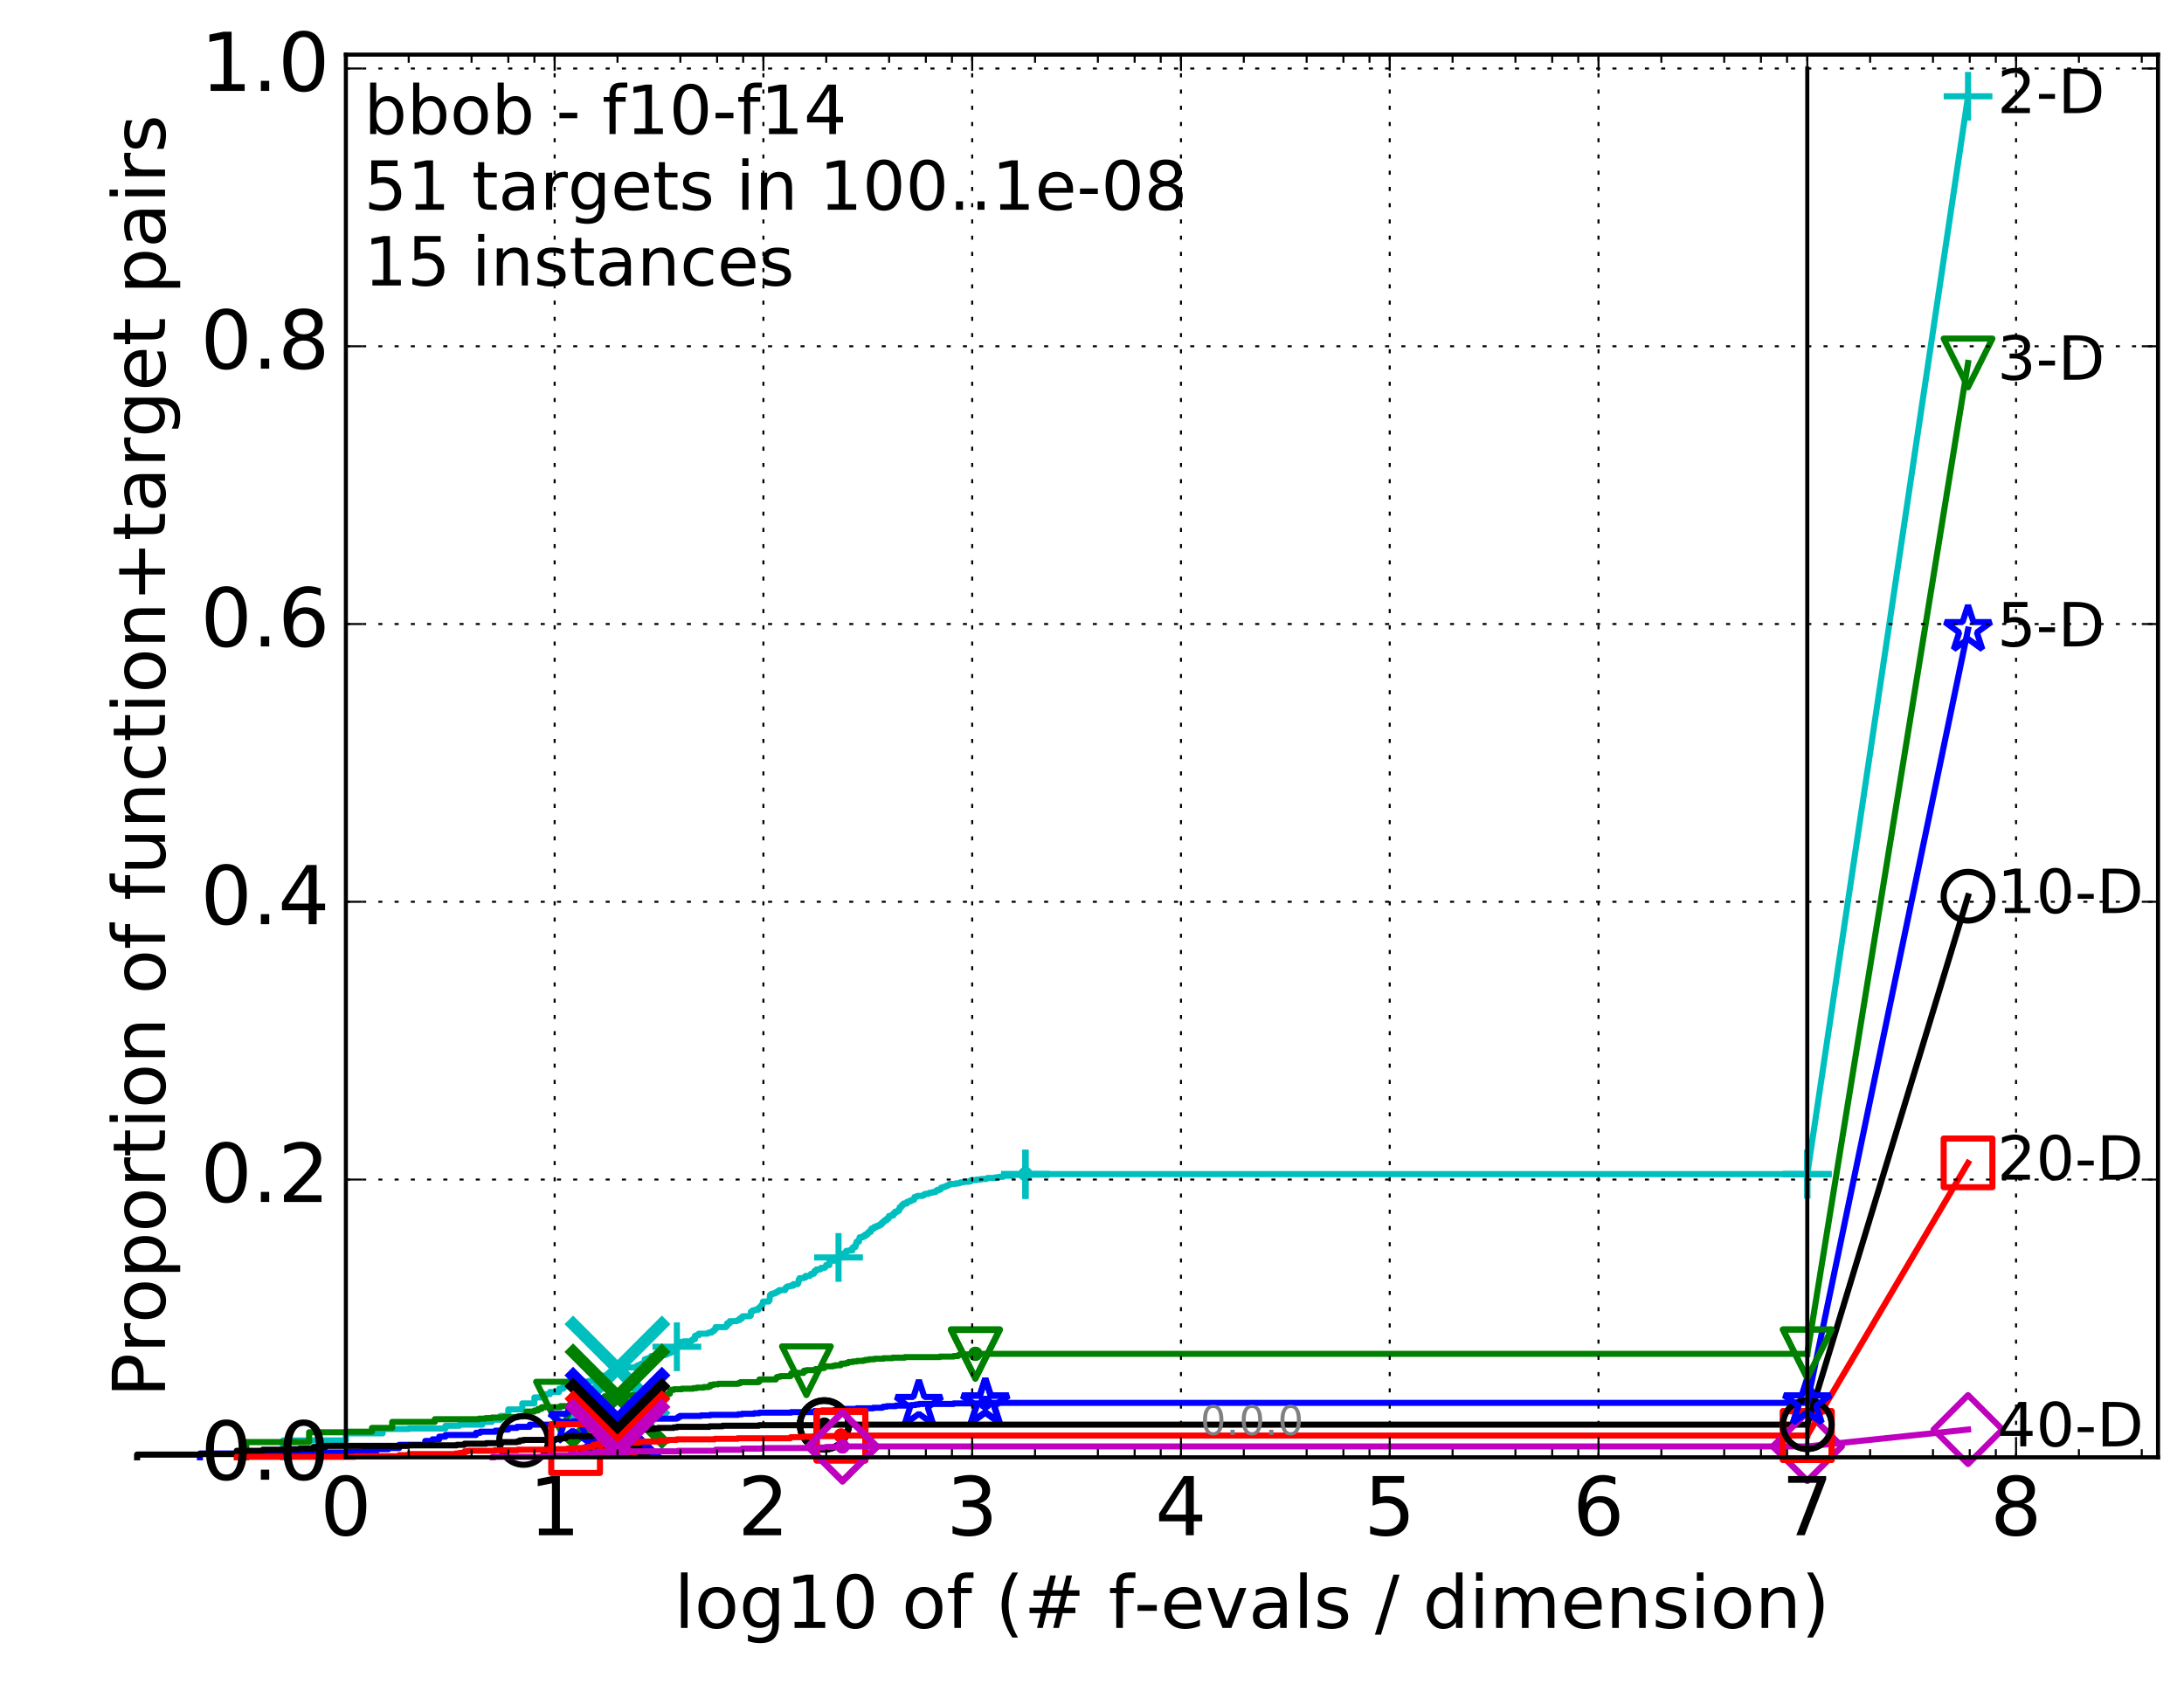 <?xml version="1.0" encoding="utf-8" standalone="no"?>
<!DOCTYPE svg PUBLIC "-//W3C//DTD SVG 1.1//EN"
  "http://www.w3.org/Graphics/SVG/1.1/DTD/svg11.dtd">
<!-- Created with matplotlib (http://matplotlib.org/) -->
<svg height="415pt" version="1.1" viewBox="0 0 538 415" width="538pt" xmlns="http://www.w3.org/2000/svg" xmlns:xlink="http://www.w3.org/1999/xlink">
 <defs>
  <style type="text/css">
*{stroke-linecap:butt;stroke-linejoin:round;stroke-miterlimit:100000;}
  </style>
 </defs>
 <g id="figure_1">
  <g id="patch_1">
   <path d="M 0 415.456 
L 538.8 415.456 
L 538.8 0 
L 0 0 
z
" style="fill:#ffffff;"/>
  </g>
  <g id="axes_1">
   <g id="patch_2">
    <path d="M 85.2 359.056 
L 531.6 359.056 
L 531.6 13.456 
L 85.2 13.456 
z
" style="fill:#ffffff;"/>
   </g>
   <g id="line2d_1">
    <defs>
     <path d="M 0 1.5 
C 0.398 1.5 0.779 1.342 1.061 1.061 
C 1.342 0.779 1.5 0.398 1.5 0 
C 1.5 -0.398 1.342 -0.779 1.061 -1.061 
C 0.779 -1.342 0.398 -1.5 0 -1.5 
C -0.398 -1.5 -0.779 -1.342 -1.061 -1.061 
C -1.342 -0.779 -1.5 -0.398 -1.5 0 
C -1.5 0.398 -1.342 0.779 -1.061 1.061 
C -0.779 1.342 -0.398 1.5 0 1.5 
z
" id="m23f2b417ca" style="stroke:#00bfbf;stroke-width:0.5;"/>
    </defs>
    <g>
     <use style="fill:#00bfbf;stroke:#00bfbf;stroke-width:0.5;" x="252.602" xlink:href="#m23f2b417ca" y="289.279"/>
     <use style="fill:#00bfbf;stroke:#00bfbf;stroke-width:0.5;" x="252.602" xlink:href="#m23f2b417ca" y="289.279"/>
    </g>
   </g>
   <g id="line2d_2">
    <path d="M 69.718 359.056 
L 69.718 354.897 
L 85.2 354.897 
L 85.2 353.152 
L 94.256 353.152 
L 94.256 352.079 
L 100.682 352.079 
L 100.682 351.944 
L 109.738 351.944 
L 109.738 351.273 
L 113.181 351.273 
L 113.181 351.005 
L 118.794 351.005 
L 118.794 350.334 
L 121.147 350.334 
L 121.147 349.797 
L 123.276 349.797 
L 123.276 348.858 
L 125.219 348.858 
L 125.219 347.248 
L 128.662 347.248 
L 128.662 345.772 
L 131.645 345.772 
L 131.645 344.296 
L 134.275 344.296 
L 134.275 343.491 
L 135.483 343.491 
L 135.483 342.954 
L 137.718 342.954 
L 137.718 342.149 
L 138.757 342.149 
L 138.757 341.612 
L 139.75 341.612 
L 139.75 341.478 
L 144.144 341.478 
L 144.144 341.075 
L 144.927 341.075 
L 144.927 340.27 
L 146.417 340.27 
L 146.417 339.599 
L 147.813 339.599 
L 147.813 339.197 
L 148.48 339.197 
L 148.48 338.928 
L 149.757 338.928 
L 149.757 338.391 
L 150.964 338.391 
L 150.964 338.123 
L 151.545 338.123 
L 151.545 337.184 
L 152.662 337.184 
L 152.662 337.05 
L 154.239 337.05 
L 154.239 336.915 
L 156.643 336.915 
L 156.643 336.647 
L 157.094 336.647 
L 157.094 336.379 
L 157.536 336.379 
L 157.536 336.244 
L 157.97 336.244 
L 157.97 335.976 
L 158.813 335.976 
L 158.813 334.903 
L 159.223 334.903 
L 159.223 334.768 
L 159.625 334.768 
L 159.625 334.634 
L 160.409 334.634 
L 160.409 334.097 
L 161.535 334.097 
L 161.535 333.963 
L 162.954 333.963 
L 162.954 333.829 
L 163.962 333.829 
L 163.962 333.695 
L 164.288 333.695 
L 164.288 333.427 
L 164.926 333.427 
L 164.926 333.292 
L 165.238 333.292 
L 165.238 333.158 
L 165.546 333.158 
L 165.546 333.024 
L 165.85 333.024 
L 165.85 332.756 
L 166.446 332.756 
L 166.446 331.95 
L 166.738 331.95 
L 166.738 331.816 
L 167.026 331.816 
L 167.026 331.011 
L 167.311 331.011 
L 167.311 330.609 
L 168.414 330.609 
L 168.414 330.474 
L 170.222 330.474 
L 170.222 330.34 
L 170.469 330.34 
L 170.469 330.072 
L 170.713 330.072 
L 170.713 329.938 
L 171.194 329.938 
L 171.194 329.133 
L 171.43 329.133 
L 171.43 328.998 
L 172.124 328.998 
L 172.124 328.596 
L 174.295 328.596 
L 174.295 328.462 
L 174.5 328.462 
L 174.5 328.327 
L 175.305 328.327 
L 175.305 328.059 
L 175.502 328.059 
L 175.502 327.925 
L 175.891 327.925 
L 175.891 327.656 
L 176.082 327.656 
L 176.082 327.522 
L 176.272 327.522 
L 176.272 326.986 
L 178.777 326.986 
L 178.777 326.717 
L 179.112 326.717 
L 179.112 326.046 
L 179.769 326.046 
L 179.769 325.509 
L 181.482 325.509 
L 181.482 325.375 
L 181.78 325.375 
L 181.78 325.241 
L 182.22 325.241 
L 182.22 324.839 
L 182.792 324.839 
L 182.792 324.436 
L 182.933 324.436 
L 182.933 324.302 
L 184.688 324.302 
L 184.688 324.168 
L 184.947 324.168 
L 184.947 323.228 
L 185.075 323.228 
L 185.075 323.094 
L 185.454 323.094 
L 185.454 322.826 
L 186.073 322.826 
L 186.073 322.692 
L 186.794 322.692 
L 186.794 322.289 
L 187.029 322.289 
L 187.029 322.155 
L 187.261 322.155 
L 187.261 322.021 
L 187.377 322.021 
L 187.377 321.752 
L 187.606 321.752 
L 187.606 321.618 
L 187.72 321.618 
L 187.72 321.484 
L 187.833 321.484 
L 187.833 321.081 
L 187.945 321.081 
L 187.945 320.679 
L 189.359 320.679 
L 189.359 320.41 
L 189.568 320.41 
L 189.672 319.068 
L 189.982 319.068 
L 189.982 318.8 
L 190.488 318.8 
L 190.488 318.666 
L 190.984 318.666 
L 191.081 318.398 
L 191.468 318.398 
L 191.564 318.129 
L 191.942 318.129 
L 191.942 317.861 
L 193.396 317.861 
L 193.483 317.324 
L 193.745 317.324 
L 193.745 317.056 
L 194.088 317.056 
L 194.088 316.921 
L 194.677 316.921 
L 194.677 316.787 
L 195.412 316.787 
L 195.412 316.385 
L 196.51 316.385 
L 196.51 316.116 
L 196.662 316.116 
L 196.738 315.311 
L 196.964 315.311 
L 196.964 314.909 
L 197.918 314.909 
L 197.918 314.774 
L 198.415 314.774 
L 198.415 314.372 
L 199.511 314.372 
L 199.578 314.104 
L 199.777 314.104 
L 199.777 313.835 
L 200.492 313.835 
L 200.492 313.567 
L 200.62 313.567 
L 200.62 313.164 
L 201.061 313.164 
L 201.123 312.762 
L 202.038 312.762 
L 202.038 312.627 
L 202.275 312.627 
L 202.275 312.359 
L 203.201 312.359 
L 203.201 312.225 
L 203.314 312.225 
L 203.314 312.091 
L 203.427 312.091 
L 203.483 311.688 
L 204.307 311.688 
L 204.307 310.749 
L 204.522 310.749 
L 204.522 310.615 
L 205.566 310.615 
L 205.566 310.346 
L 206.367 310.346 
L 206.367 309.81 
L 206.563 309.81 
L 206.563 309.273 
L 207.33 309.273 
L 207.33 309.139 
L 207.518 309.139 
L 207.518 308.87 
L 208.253 308.87 
L 208.253 308.602 
L 208.433 308.602 
L 208.433 308.199 
L 209.139 308.199 
L 209.139 308.065 
L 209.992 308.065 
L 209.992 307.394 
L 210.159 307.394 
L 210.159 307.26 
L 210.692 307.26 
L 210.692 306.992 
L 210.813 306.992 
L 210.813 306.455 
L 210.974 306.455 
L 211.014 305.918 
L 211.605 305.918 
L 211.644 305.247 
L 211.76 305.247 
L 211.76 304.845 
L 212.52 304.845 
L 212.52 304.576 
L 213.11 304.576 
L 213.11 304.174 
L 213.72 304.174 
L 213.72 303.771 
L 213.966 303.771 
L 213.966 303.503 
L 214.52 303.503 
L 214.554 302.832 
L 214.656 302.832 
L 214.656 302.698 
L 215.325 302.698 
L 215.325 302.295 
L 215.974 302.295 
L 215.974 302.027 
L 216.605 302.027 
L 216.605 301.758 
L 217.097 301.758 
L 217.097 301.624 
L 217.218 301.624 
L 217.218 301.222 
L 217.609 301.222 
L 217.609 300.953 
L 217.845 300.953 
L 217.845 300.685 
L 218.397 300.685 
L 218.397 300.282 
L 218.852 300.282 
L 218.852 300.148 
L 218.964 300.148 
L 218.964 299.611 
L 219.408 299.611 
L 219.408 299.477 
L 220.057 299.477 
L 220.083 298.94 
L 220.479 298.94 
L 220.505 298.538 
L 221.124 298.538 
L 221.124 298.269 
L 221.502 298.269 
L 221.601 297.464 
L 221.996 297.464 
L 222.093 297.062 
L 222.118 297.062 
L 222.118 296.928 
L 222.479 296.928 
L 222.575 296.525 
L 223.416 296.525 
L 223.416 296.122 
L 223.802 296.122 
L 223.802 295.988 
L 224.315 295.988 
L 224.315 295.72 
L 224.837 295.72 
L 224.837 295.586 
L 225.179 295.586 
L 225.263 294.915 
L 225.702 294.915 
L 225.702 294.781 
L 226.011 294.781 
L 226.011 294.646 
L 227.281 294.646 
L 227.281 294.512 
L 227.587 294.512 
L 227.663 294.244 
L 228.039 294.244 
L 228.039 294.11 
L 228.791 294.11 
L 228.791 293.975 
L 229.059 293.975 
L 229.059 293.841 
L 229.761 293.841 
L 229.761 293.707 
L 230.441 293.707 
L 230.457 293.439 
L 230.839 293.439 
L 230.839 293.17 
L 231.503 293.17 
L 231.503 293.036 
L 231.742 293.036 
L 231.805 292.634 
L 232.133 292.634 
L 232.133 292.499 
L 232.624 292.499 
L 232.624 292.365 
L 233.03 292.365 
L 233.03 292.231 
L 233.223 292.231 
L 233.223 292.097 
L 233.561 292.097 
L 233.561 291.963 
L 233.908 291.963 
L 233.908 291.694 
L 235.445 291.694 
L 235.445 291.56 
L 236.298 291.56 
L 236.298 291.426 
L 236.605 291.426 
L 236.605 291.292 
L 237.355 291.292 
L 237.355 291.157 
L 238.736 291.157 
L 238.736 291.023 
L 239.193 291.023 
L 239.193 290.755 
L 240.554 290.755 
L 240.554 290.621 
L 241.604 290.621 
L 241.604 290.487 
L 242.935 290.487 
L 242.935 290.352 
L 243.315 290.352 
L 243.315 290.218 
L 245.121 290.218 
L 245.121 290.084 
L 246.006 290.084 
L 246.006 289.95 
L 247.112 289.95 
L 247.112 289.816 
L 247.302 289.816 
L 247.302 289.681 
L 249.518 289.681 
L 249.518 289.413 
L 252.602 289.413 
L 252.602 289.279 
L 445.2 289.279 
L 445.2 289.279 
" style="fill:none;stroke:#00bfbf;stroke-linecap:square;stroke-width:1.5;"/>
   </g>
   <g id="line2d_3">
    <defs>
     <path d="M -6 0 
L 6 0 
M 0 6 
L 0 -6 
" id="m4679b61bfe" style="stroke:#00bfbf;stroke-width:1.5;"/>
    </defs>
    <g>
     <use style="fill:none;stroke:#00bfbf;stroke-width:1.5;" x="166.738" xlink:href="#m4679b61bfe" y="331.816"/>
     <use style="fill:none;stroke:#00bfbf;stroke-width:1.5;" x="206.563" xlink:href="#m4679b61bfe" y="309.81"/>
     <use style="fill:none;stroke:#00bfbf;stroke-width:1.5;" x="252.602" xlink:href="#m4679b61bfe" y="289.413"/>
     <use style="fill:none;stroke:#00bfbf;stroke-width:1.5;" x="252.602" xlink:href="#m4679b61bfe" y="289.279"/>
     <use style="fill:none;stroke:#00bfbf;stroke-width:1.5;" x="252.602" xlink:href="#m4679b61bfe" y="289.279"/>
     <use style="fill:none;stroke:#00bfbf;stroke-width:1.5;" x="445.2" xlink:href="#m4679b61bfe" y="289.279"/>
    </g>
   </g>
   <g id="line2d_4"/>
   <g id="line2d_5">
    <path clip-path="url(#p137d5beda9)" d="M 152.11 337.184 
" style="fill:none;stroke:#00bfbf;stroke-linecap:square;"/>
    <defs>
     <path d="M -12 12 
L 12 -12 
M -12 -12 
L 12 12 
" id="m61580ffdac" style="stroke:#00bfbf;stroke-width:3.0;"/>
    </defs>
    <g clip-path="url(#p137d5beda9)">
     <use style="fill:#00bfbf;stroke:#00bfbf;stroke-width:3.0;" x="152.11" xlink:href="#m61580ffdac" y="337.184"/>
    </g>
   </g>
   <g id="line2d_6">
    <defs>
     <path d="M 0 1.5 
C 0.398 1.5 0.779 1.342 1.061 1.061 
C 1.342 0.779 1.5 0.398 1.5 0 
C 1.5 -0.398 1.342 -0.779 1.061 -1.061 
C 0.779 -1.342 0.398 -1.5 0 -1.5 
C -0.398 -1.5 -0.779 -1.342 -1.061 -1.061 
C -1.342 -0.779 -1.5 -0.398 -1.5 0 
C -1.5 0.398 -1.342 0.779 -1.061 1.061 
C -0.779 1.342 -0.398 1.5 0 1.5 
z
" id="mded9510ea3" style="stroke:#008000;stroke-width:0.5;"/>
    </defs>
    <g>
     <use style="fill:#008000;stroke:#008000;stroke-width:0.5;" x="240.268" xlink:href="#mded9510ea3" y="333.561"/>
     <use style="fill:#008000;stroke:#008000;stroke-width:0.5;" x="240.268" xlink:href="#mded9510ea3" y="333.561"/>
    </g>
   </g>
   <g id="line2d_7">
    <path d="M 60.662 359.056 
L 60.662 355.299 
L 76.144 355.299 
L 76.144 352.884 
L 85.2 352.884 
L 85.2 352.75 
L 91.625 352.75 
L 91.625 351.81 
L 96.609 351.81 
L 96.609 350.334 
L 107.107 350.334 
L 107.107 349.663 
L 117.951 349.663 
L 117.951 349.529 
L 119.606 349.529 
L 119.606 349.395 
L 121.147 349.395 
L 121.147 349.261 
L 123.943 349.261 
L 123.943 349.126 
L 127.572 349.126 
L 127.572 348.992 
L 128.662 348.992 
L 128.662 348.858 
L 129.701 348.858 
L 129.701 347.785 
L 131.645 347.785 
L 131.645 347.516 
L 132.556 347.516 
L 132.556 347.114 
L 133.432 347.114 
L 133.432 346.711 
L 138.07 346.711 
L 138.07 346.443 
L 140.072 346.443 
L 140.072 346.309 
L 141.313 346.309 
L 141.313 346.174 
L 144.144 346.174 
L 144.144 346.04 
L 145.183 346.04 
L 145.183 345.906 
L 146.176 345.906 
L 146.176 345.772 
L 146.656 345.772 
L 146.656 344.967 
L 147.587 344.967 
L 147.587 344.43 
L 148.914 344.43 
L 148.914 344.027 
L 153.898 344.027 
L 153.898 343.893 
L 155.553 343.893 
L 155.553 343.759 
L 160.151 343.759 
L 160.151 343.625 
L 164.395 343.625 
L 164.395 343.491 
L 164.821 343.491 
L 164.821 343.356 
L 165.031 343.356 
L 165.031 342.551 
L 165.444 342.551 
L 165.444 342.417 
L 166.051 342.417 
L 166.051 342.283 
L 167.961 342.283 
L 167.961 342.149 
L 170.713 342.149 
L 170.713 342.015 
L 171.664 342.015 
L 171.664 341.88 
L 173.308 341.88 
L 173.308 341.746 
L 174.569 341.746 
L 174.569 341.612 
L 174.973 341.612 
L 174.973 341.209 
L 175.762 341.209 
L 175.762 341.075 
L 176.895 341.075 
L 176.895 340.941 
L 181.829 340.941 
L 181.829 340.807 
L 182.316 340.807 
L 182.412 340.538 
L 186.833 340.538 
L 186.833 340.404 
L 187.068 340.404 
L 187.068 339.868 
L 191.114 339.868 
L 191.114 339.599 
L 191.308 339.599 
L 191.308 339.331 
L 191.627 339.331 
L 191.627 339.197 
L 192.253 339.197 
L 192.253 339.062 
L 194.705 339.062 
L 194.705 338.928 
L 194.87 338.928 
L 194.87 338.391 
L 195.197 338.391 
L 195.197 338.257 
L 197.941 338.257 
L 198.037 337.721 
L 198.648 337.721 
L 198.648 337.586 
L 200.641 337.586 
L 200.641 337.452 
L 200.894 337.452 
L 200.894 337.318 
L 201.918 337.318 
L 201.918 337.184 
L 202.236 337.184 
L 202.236 337.05 
L 203.049 337.05 
L 203.049 336.647 
L 205.119 336.647 
L 205.119 336.513 
L 205.735 336.513 
L 205.735 336.379 
L 207.109 336.379 
L 207.204 335.976 
L 208.343 335.976 
L 208.343 335.842 
L 208.936 335.842 
L 209.023 335.574 
L 210.076 335.574 
L 210.076 335.439 
L 211.107 335.439 
L 211.107 335.305 
L 212.644 335.305 
L 212.644 335.171 
L 213.231 335.171 
L 213.231 335.037 
L 214.083 335.037 
L 214.083 334.903 
L 215.434 334.903 
L 215.434 334.768 
L 217.618 334.768 
L 217.618 334.634 
L 219.878 334.634 
L 219.878 334.5 
L 222.89 334.5 
L 222.89 334.366 
L 231.541 334.366 
L 231.541 334.232 
L 234.935 334.232 
L 234.935 334.097 
L 236.004 334.097 
L 236.004 333.963 
L 236.134 333.963 
L 236.134 333.829 
L 236.52 333.829 
L 236.52 333.695 
L 240.268 333.695 
L 240.268 333.561 
L 445.2 333.561 
L 445.2 333.561 
" style="fill:none;stroke:#008000;stroke-linecap:square;stroke-width:1.5;"/>
   </g>
   <g id="line2d_8">
    <defs>
     <path d="M -0 6 
L 6 -6 
L -6 -6 
z
" id="md8df03b97f" style="stroke:#008000;stroke-linejoin:miter;stroke-width:1.5;"/>
    </defs>
    <g>
     <use style="fill:none;stroke:#008000;stroke-linejoin:miter;stroke-width:1.5;" x="138.07" xlink:href="#md8df03b97f" y="346.443"/>
     <use style="fill:none;stroke:#008000;stroke-linejoin:miter;stroke-width:1.5;" x="198.648" xlink:href="#md8df03b97f" y="337.721"/>
     <use style="fill:none;stroke:#008000;stroke-linejoin:miter;stroke-width:1.5;" x="240.268" xlink:href="#md8df03b97f" y="333.695"/>
     <use style="fill:none;stroke:#008000;stroke-linejoin:miter;stroke-width:1.5;" x="240.268" xlink:href="#md8df03b97f" y="333.561"/>
     <use style="fill:none;stroke:#008000;stroke-linejoin:miter;stroke-width:1.5;" x="240.268" xlink:href="#md8df03b97f" y="333.561"/>
     <use style="fill:none;stroke:#008000;stroke-linejoin:miter;stroke-width:1.5;" x="445.2" xlink:href="#md8df03b97f" y="333.561"/>
    </g>
   </g>
   <g id="line2d_9"/>
   <g id="line2d_10">
    <path clip-path="url(#p137d5beda9)" d="M 152.11 344.027 
" style="fill:none;stroke:#008000;stroke-linecap:square;"/>
    <defs>
     <path d="M -12 12 
L 12 -12 
M -12 -12 
L 12 12 
" id="me5bb6eb9c4" style="stroke:#008000;stroke-width:3.0;"/>
    </defs>
    <g clip-path="url(#p137d5beda9)">
     <use style="fill:#008000;stroke:#008000;stroke-width:3.0;" x="152.11" xlink:href="#me5bb6eb9c4" y="344.027"/>
    </g>
   </g>
   <g id="line2d_11">
    <defs>
     <path d="M 0 1.5 
C 0.398 1.5 0.779 1.342 1.061 1.061 
C 1.342 0.779 1.5 0.398 1.5 0 
C 1.5 -0.398 1.342 -0.779 1.061 -1.061 
C 0.779 -1.342 0.398 -1.5 0 -1.5 
C -0.398 -1.5 -0.779 -1.342 -1.061 -1.061 
C -1.342 -0.779 -1.5 -0.398 -1.5 0 
C -1.5 0.398 -1.342 0.779 -1.061 1.061 
C -0.779 1.342 -0.398 1.5 0 1.5 
z
" id="mad60b2d017" style="stroke:#0000ff;stroke-width:0.5;"/>
    </defs>
    <g>
     <use style="fill:#0000ff;stroke:#0000ff;stroke-width:0.5;" x="242.716" xlink:href="#mad60b2d017" y="345.638"/>
     <use style="fill:#0000ff;stroke:#0000ff;stroke-width:0.5;" x="242.716" xlink:href="#mad60b2d017" y="345.638"/>
    </g>
   </g>
   <g id="line2d_12">
    <path d="M 49.253 359.056 
L 49.253 358.117 
L 73.791 358.117 
L 73.791 357.983 
L 80.216 357.983 
L 80.216 357.849 
L 85.2 357.849 
L 85.2 357.714 
L 89.272 357.714 
L 89.272 357.58 
L 92.715 357.58 
L 92.715 357.044 
L 95.698 357.044 
L 95.698 356.775 
L 98.328 356.775 
L 98.328 355.97 
L 104.754 355.97 
L 104.754 355.031 
L 106.541 355.031 
L 106.541 354.628 
L 108.197 354.628 
L 108.197 353.957 
L 109.738 353.957 
L 109.738 353.555 
L 117.253 353.555 
L 117.253 353.018 
L 118.292 353.018 
L 118.292 352.75 
L 122.023 352.75 
L 122.023 352.481 
L 123.678 352.481 
L 123.678 352.213 
L 125.219 352.213 
L 125.219 351.81 
L 127.348 351.81 
L 127.348 351.542 
L 130.499 351.542 
L 130.499 351.005 
L 137.071 351.005 
L 137.071 350.871 
L 137.505 350.871 
L 137.505 350.334 
L 141.07 350.334 
L 141.07 350.2 
L 146.561 350.2 
L 146.561 350.066 
L 150.248 350.066 
L 150.248 349.932 
L 150.964 349.932 
L 150.964 349.797 
L 159.304 349.797 
L 159.304 349.529 
L 166.68 349.529 
L 166.68 349.395 
L 167.026 349.395 
L 167.026 349.126 
L 167.48 349.126 
L 167.48 348.858 
L 172.665 348.858 
L 172.665 348.724 
L 174.947 348.724 
L 174.947 348.59 
L 181.81 348.59 
L 181.81 348.456 
L 182.792 348.456 
L 182.792 348.321 
L 185.753 348.321 
L 185.753 348.187 
L 187.052 348.187 
L 187.052 348.053 
L 194.859 348.053 
L 194.859 347.919 
L 200.633 347.919 
L 200.633 347.65 
L 202.417 347.65 
L 202.417 347.516 
L 205.566 347.516 
L 205.566 347.382 
L 206.68 347.382 
L 206.68 347.114 
L 211.038 347.114 
L 211.038 346.979 
L 215.099 346.979 
L 215.099 346.845 
L 217.291 346.845 
L 217.291 346.711 
L 217.614 346.711 
L 217.614 346.577 
L 218.466 346.577 
L 218.466 346.443 
L 220.646 346.443 
L 220.646 346.309 
L 224.455 346.309 
L 224.455 346.174 
L 225.54 346.174 
L 225.54 346.04 
L 226.359 346.04 
L 226.359 345.906 
L 234.933 345.906 
L 234.933 345.772 
L 242.716 345.772 
L 242.716 345.638 
L 445.2 345.638 
" style="fill:none;stroke:#0000ff;stroke-linecap:square;stroke-width:1.5;"/>
   </g>
   <g id="line2d_13">
    <defs>
     <path d="M 0 -6 
L -1.347 -1.854 
L -5.706 -1.854 
L -2.18 0.708 
L -3.527 4.854 
L -0 2.292 
L 3.527 4.854 
L 2.18 0.708 
L 5.706 -1.854 
L 1.347 -1.854 
z
" id="m79e74b3603" style="stroke:#0000ff;stroke-linejoin:bevel;stroke-width:1.5;"/>
    </defs>
    <g>
     <use style="fill:none;stroke:#0000ff;stroke-linejoin:bevel;stroke-width:1.5;" x="141.07" xlink:href="#m79e74b3603" y="350.2"/>
     <use style="fill:none;stroke:#0000ff;stroke-linejoin:bevel;stroke-width:1.5;" x="226.359" xlink:href="#m79e74b3603" y="346.04"/>
     <use style="fill:none;stroke:#0000ff;stroke-linejoin:bevel;stroke-width:1.5;" x="242.716" xlink:href="#m79e74b3603" y="345.772"/>
     <use style="fill:none;stroke:#0000ff;stroke-linejoin:bevel;stroke-width:1.5;" x="242.716" xlink:href="#m79e74b3603" y="345.638"/>
     <use style="fill:none;stroke:#0000ff;stroke-linejoin:bevel;stroke-width:1.5;" x="242.716" xlink:href="#m79e74b3603" y="345.638"/>
     <use style="fill:none;stroke:#0000ff;stroke-linejoin:bevel;stroke-width:1.5;" x="445.2" xlink:href="#m79e74b3603" y="345.638"/>
    </g>
   </g>
   <g id="line2d_14"/>
   <g id="line2d_15">
    <path clip-path="url(#p137d5beda9)" d="M 152.11 349.797 
" style="fill:none;stroke:#0000ff;stroke-linecap:square;"/>
    <defs>
     <path d="M -12 12 
L 12 -12 
M -12 -12 
L 12 12 
" id="m83b712e22b" style="stroke:#0000ff;stroke-width:3.0;"/>
    </defs>
    <g clip-path="url(#p137d5beda9)">
     <use style="fill:#0000ff;stroke:#0000ff;stroke-width:3.0;" x="152.11" xlink:href="#m83b712e22b" y="349.797"/>
    </g>
   </g>
   <g id="line2d_16">
    <defs>
     <path d="M 0 1.5 
C 0.398 1.5 0.779 1.342 1.061 1.061 
C 1.342 0.779 1.5 0.398 1.5 0 
C 1.5 -0.398 1.342 -0.779 1.061 -1.061 
C 0.779 -1.342 0.398 -1.5 0 -1.5 
C -0.398 -1.5 -0.779 -1.342 -1.061 -1.061 
C -1.342 -0.779 -1.5 -0.398 -1.5 0 
C -1.5 0.398 -1.342 0.779 -1.061 1.061 
C -0.779 1.342 -0.398 1.5 0 1.5 
z
" id="med9ea259b2" style="stroke:#000000;stroke-width:0.5;"/>
    </defs>
    <g>
     <use style="stroke:#000000;stroke-width:0.5;" x="203.065" xlink:href="#med9ea259b2" y="351.005"/>
     <use style="stroke:#000000;stroke-width:0.5;" x="203.065" xlink:href="#med9ea259b2" y="351.005"/>
    </g>
   </g>
   <g id="line2d_17">
    <path d="M 33.771 359.056 
L 33.771 358.385 
L 49.253 358.385 
L 49.253 358.251 
L 58.309 358.251 
L 58.309 357.446 
L 64.735 357.446 
L 64.735 357.178 
L 69.718 357.178 
L 69.718 357.044 
L 73.791 357.044 
L 73.791 356.909 
L 77.234 356.909 
L 77.234 356.507 
L 80.216 356.507 
L 80.216 356.238 
L 100.682 356.238 
L 100.682 356.104 
L 112.533 356.104 
L 112.533 355.97 
L 114.422 355.97 
L 114.422 355.702 
L 119.765 355.702 
L 119.765 355.567 
L 123.678 355.567 
L 123.678 355.299 
L 127.348 355.299 
L 127.348 355.165 
L 128.015 355.165 
L 128.015 354.897 
L 128.979 354.897 
L 128.979 354.762 
L 136.851 354.762 
L 136.851 354.628 
L 137.071 354.628 
L 137.071 354.494 
L 138.14 354.494 
L 138.14 354.36 
L 139.358 354.36 
L 139.358 353.957 
L 139.75 353.957 
L 139.75 353.823 
L 145.981 353.823 
L 145.981 353.689 
L 146.127 353.689 
L 146.127 353.555 
L 146.272 353.555 
L 146.272 353.42 
L 146.845 353.42 
L 146.845 353.018 
L 147.265 353.018 
L 147.265 352.884 
L 147.813 352.884 
L 147.813 352.615 
L 148.348 352.615 
L 148.348 352.481 
L 152.443 352.481 
L 152.443 352.213 
L 159.705 352.213 
L 159.705 352.079 
L 161.241 352.079 
L 161.241 351.944 
L 162.114 351.944 
L 162.114 351.81 
L 165.911 351.81 
L 165.911 351.676 
L 166.796 351.676 
L 166.796 351.542 
L 174.785 351.542 
L 174.785 351.408 
L 177.984 351.408 
L 177.984 351.273 
L 186.958 351.273 
L 186.958 351.139 
L 203.065 351.139 
L 203.065 351.005 
L 445.2 351.005 
" style="fill:none;stroke:#000000;stroke-linecap:square;stroke-width:1.5;"/>
   </g>
   <g id="line2d_18">
    <defs>
     <path d="M 0 6 
C 1.591 6 3.117 5.368 4.243 4.243 
C 5.368 3.117 6 1.591 6 0 
C 6 -1.591 5.368 -3.117 4.243 -4.243 
C 3.117 -5.368 1.591 -6 0 -6 
C -1.591 -6 -3.117 -5.368 -4.243 -4.243 
C -5.368 -3.117 -6 -1.591 -6 0 
C -6 1.591 -5.368 3.117 -4.243 4.243 
C -3.117 5.368 -1.591 6 0 6 
z
" id="m271636340d" style="stroke:#000000;stroke-width:1.5;"/>
    </defs>
    <g>
     <use style="fill:none;stroke:#000000;stroke-width:1.5;" x="128.979" xlink:href="#m271636340d" y="354.897"/>
     <use style="fill:none;stroke:#000000;stroke-width:1.5;" x="203.065" xlink:href="#m271636340d" y="351.139"/>
     <use style="fill:none;stroke:#000000;stroke-width:1.5;" x="203.065" xlink:href="#m271636340d" y="351.139"/>
     <use style="fill:none;stroke:#000000;stroke-width:1.5;" x="203.065" xlink:href="#m271636340d" y="351.005"/>
     <use style="fill:none;stroke:#000000;stroke-width:1.5;" x="203.065" xlink:href="#m271636340d" y="351.005"/>
     <use style="fill:none;stroke:#000000;stroke-width:1.5;" x="445.2" xlink:href="#m271636340d" y="351.005"/>
    </g>
   </g>
   <g id="line2d_19"/>
   <g id="line2d_20">
    <path clip-path="url(#p137d5beda9)" d="M 152.11 352.481 
" style="fill:none;stroke:#000000;stroke-linecap:square;"/>
    <defs>
     <path d="M -12 12 
L 12 -12 
M -12 -12 
L 12 12 
" id="mdd68233bab" style="stroke:#000000;stroke-width:3.0;"/>
    </defs>
    <g clip-path="url(#p137d5beda9)">
     <use style="stroke:#000000;stroke-width:3.0;" x="152.11" xlink:href="#mdd68233bab" y="352.481"/>
    </g>
   </g>
   <g id="line2d_21">
    <defs>
     <path d="M 0 1.5 
C 0.398 1.5 0.779 1.342 1.061 1.061 
C 1.342 0.779 1.5 0.398 1.5 0 
C 1.5 -0.398 1.342 -0.779 1.061 -1.061 
C 0.779 -1.342 0.398 -1.5 0 -1.5 
C -0.398 -1.5 -0.779 -1.342 -1.061 -1.061 
C -1.342 -0.779 -1.5 -0.398 -1.5 0 
C -1.5 0.398 -1.342 0.779 -1.061 1.061 
C -0.779 1.342 -0.398 1.5 0 1.5 
z
" id="m00bbf0c6d6" style="stroke:#ff0000;stroke-width:0.5;"/>
    </defs>
    <g>
     <use style="fill:#ff0000;stroke:#ff0000;stroke-width:0.5;" x="207.164" xlink:href="#m00bbf0c6d6" y="353.689"/>
     <use style="fill:#ff0000;stroke:#ff0000;stroke-width:0.5;" x="207.164" xlink:href="#m00bbf0c6d6" y="353.689"/>
    </g>
   </g>
   <g id="line2d_22">
    <path d="M 58.309 359.056 
L 58.309 358.922 
L 87.329 358.922 
L 87.329 358.788 
L 98.328 358.788 
L 98.328 358.52 
L 100.682 358.52 
L 100.682 358.251 
L 112.202 358.251 
L 112.202 358.117 
L 113.181 358.117 
L 113.181 357.983 
L 114.422 357.983 
L 114.422 357.58 
L 115.309 357.58 
L 115.309 357.446 
L 121.807 357.446 
L 121.807 357.312 
L 127.517 357.312 
L 127.517 357.178 
L 136.063 357.178 
L 136.063 357.044 
L 139.75 357.044 
L 139.75 356.909 
L 141.79 356.909 
L 141.79 356.775 
L 143.741 356.775 
L 143.741 356.641 
L 144.927 356.641 
L 144.927 356.507 
L 146.127 356.507 
L 146.127 355.97 
L 146.986 355.97 
L 146.986 355.836 
L 150.187 355.836 
L 150.187 355.567 
L 154.239 355.567 
L 154.239 355.433 
L 157.536 355.433 
L 157.536 355.165 
L 162.256 355.165 
L 162.256 355.031 
L 164.288 355.031 
L 164.288 354.897 
L 164.673 354.897 
L 164.673 354.762 
L 166.709 354.762 
L 166.709 354.628 
L 176.063 354.628 
L 176.063 354.494 
L 181.706 354.494 
L 181.706 354.36 
L 194.677 354.36 
L 194.677 354.226 
L 194.801 354.226 
L 194.801 354.091 
L 197.882 354.091 
L 197.882 353.957 
L 200.492 353.957 
L 200.492 353.823 
L 207.164 353.823 
L 207.164 353.689 
L 445.2 353.689 
" style="fill:none;stroke:#ff0000;stroke-linecap:square;stroke-width:1.5;"/>
   </g>
   <g id="line2d_23">
    <defs>
     <path d="M -6 6 
L 6 6 
L 6 -6 
L -6 -6 
z
" id="mfb0664e6a8" style="stroke:#ff0000;stroke-linejoin:miter;stroke-width:1.5;"/>
    </defs>
    <g>
     <use style="fill:none;stroke:#ff0000;stroke-linejoin:miter;stroke-width:1.5;" x="141.79" xlink:href="#mfb0664e6a8" y="356.909"/>
     <use style="fill:none;stroke:#ff0000;stroke-linejoin:miter;stroke-width:1.5;" x="207.164" xlink:href="#mfb0664e6a8" y="353.823"/>
     <use style="fill:none;stroke:#ff0000;stroke-linejoin:miter;stroke-width:1.5;" x="207.164" xlink:href="#mfb0664e6a8" y="353.823"/>
     <use style="fill:none;stroke:#ff0000;stroke-linejoin:miter;stroke-width:1.5;" x="207.164" xlink:href="#mfb0664e6a8" y="353.689"/>
     <use style="fill:none;stroke:#ff0000;stroke-linejoin:miter;stroke-width:1.5;" x="207.164" xlink:href="#mfb0664e6a8" y="353.689"/>
     <use style="fill:none;stroke:#ff0000;stroke-linejoin:miter;stroke-width:1.5;" x="445.2" xlink:href="#mfb0664e6a8" y="353.689"/>
    </g>
   </g>
   <g id="line2d_24"/>
   <g id="line2d_25">
    <path clip-path="url(#p137d5beda9)" d="M 152.11 355.567 
" style="fill:none;stroke:#ff0000;stroke-linecap:square;"/>
    <defs>
     <path d="M -12 12 
L 12 -12 
M -12 -12 
L 12 12 
" id="m469ac7afe9" style="stroke:#ff0000;stroke-width:3.0;"/>
    </defs>
    <g clip-path="url(#p137d5beda9)">
     <use style="fill:#ff0000;stroke:#ff0000;stroke-width:3.0;" x="152.11" xlink:href="#m469ac7afe9" y="355.567"/>
    </g>
   </g>
   <g id="line2d_26">
    <defs>
     <path d="M 0 1.5 
C 0.398 1.5 0.779 1.342 1.061 1.061 
C 1.342 0.779 1.5 0.398 1.5 0 
C 1.5 -0.398 1.342 -0.779 1.061 -1.061 
C 0.779 -1.342 0.398 -1.5 0 -1.5 
C -0.398 -1.5 -0.779 -1.342 -1.061 -1.061 
C -1.342 -0.779 -1.5 -0.398 -1.5 0 
C -1.5 0.398 -1.342 0.779 -1.061 1.061 
C -0.779 1.342 -0.398 1.5 0 1.5 
z
" id="m1c6292aad1" style="stroke:#bf00bf;stroke-width:0.5;"/>
    </defs>
    <g>
     <use style="fill:#bf00bf;stroke:#bf00bf;stroke-width:0.5;" x="207.527" xlink:href="#m1c6292aad1" y="356.373"/>
     <use style="fill:#bf00bf;stroke:#bf00bf;stroke-width:0.5;" x="207.527" xlink:href="#m1c6292aad1" y="356.373"/>
    </g>
   </g>
   <g id="line2d_27">
    <path d="M 121.369 359.056 
L 121.369 358.922 
L 133.518 358.922 
L 133.518 358.788 
L 135.833 358.788 
L 135.833 358.654 
L 140.373 358.654 
L 140.373 358.385 
L 143.082 358.385 
L 143.082 358.251 
L 144.184 358.251 
L 144.184 358.117 
L 146.09 358.117 
L 146.09 357.983 
L 146.881 357.983 
L 146.881 357.849 
L 146.916 357.849 
L 146.916 357.714 
L 151.082 357.714 
L 151.082 357.58 
L 166.998 357.58 
L 166.998 357.446 
L 176.253 357.446 
L 176.253 357.312 
L 176.31 357.312 
L 176.31 357.178 
L 182.821 357.178 
L 182.821 356.909 
L 187.855 356.909 
L 187.855 356.775 
L 201.055 356.775 
L 201.055 356.641 
L 203.438 356.641 
L 203.438 356.507 
L 207.527 356.507 
L 207.527 356.373 
L 445.2 356.373 
" style="fill:none;stroke:#bf00bf;stroke-linecap:square;stroke-width:1.5;"/>
   </g>
   <g id="line2d_28">
    <defs>
     <path d="M -0 8.485 
L 8.485 0 
L 0 -8.485 
L -8.485 -0 
z
" id="m4f07cf0aa8" style="stroke:#bf00bf;stroke-linejoin:miter;stroke-width:1.5;"/>
    </defs>
    <g>
     <use style="fill:none;stroke:#bf00bf;stroke-linejoin:miter;stroke-width:1.5;" x="207.527" xlink:href="#m4f07cf0aa8" y="356.507"/>
     <use style="fill:none;stroke:#bf00bf;stroke-linejoin:miter;stroke-width:1.5;" x="207.527" xlink:href="#m4f07cf0aa8" y="356.507"/>
     <use style="fill:none;stroke:#bf00bf;stroke-linejoin:miter;stroke-width:1.5;" x="207.527" xlink:href="#m4f07cf0aa8" y="356.373"/>
     <use style="fill:none;stroke:#bf00bf;stroke-linejoin:miter;stroke-width:1.5;" x="207.527" xlink:href="#m4f07cf0aa8" y="356.373"/>
     <use style="fill:none;stroke:#bf00bf;stroke-linejoin:miter;stroke-width:1.5;" x="445.2" xlink:href="#m4f07cf0aa8" y="356.373"/>
    </g>
   </g>
   <g id="line2d_29"/>
   <g id="line2d_30">
    <path clip-path="url(#p137d5beda9)" d="M 152.11 357.58 
" style="fill:none;stroke:#bf00bf;stroke-linecap:square;"/>
    <defs>
     <path d="M -12 12 
L 12 -12 
M -12 -12 
L 12 12 
" id="mfc748da7f1" style="stroke:#bf00bf;stroke-width:3.0;"/>
    </defs>
    <g clip-path="url(#p137d5beda9)">
     <use style="fill:#bf00bf;stroke:#bf00bf;stroke-width:3.0;" x="152.11" xlink:href="#mfc748da7f1" y="357.58"/>
    </g>
   </g>
   <g id="line2d_31">
    <path d="M 445.2 356.373 
L 484.8 352.213 
" style="fill:none;stroke:#bf00bf;stroke-linecap:square;stroke-width:1.5;"/>
    <g>
     <use style="fill:none;stroke:#bf00bf;stroke-linejoin:miter;stroke-width:1.5;" x="445.2" xlink:href="#m4f07cf0aa8" y="356.373"/>
     <use style="fill:none;stroke:#bf00bf;stroke-linejoin:miter;stroke-width:1.5;" x="484.8" xlink:href="#m4f07cf0aa8" y="352.213"/>
    </g>
   </g>
   <g id="line2d_32">
    <path d="M 445.2 353.689 
L 484.8 286.515 
" style="fill:none;stroke:#ff0000;stroke-linecap:square;stroke-width:1.5;"/>
    <g>
     <use style="fill:none;stroke:#ff0000;stroke-linejoin:miter;stroke-width:1.5;" x="445.2" xlink:href="#mfb0664e6a8" y="353.689"/>
     <use style="fill:none;stroke:#ff0000;stroke-linejoin:miter;stroke-width:1.5;" x="484.8" xlink:href="#mfb0664e6a8" y="286.515"/>
    </g>
   </g>
   <g id="line2d_33">
    <path d="M 445.2 351.005 
L 484.8 220.816 
" style="fill:none;stroke:#000000;stroke-linecap:square;stroke-width:1.5;"/>
    <g>
     <use style="fill:none;stroke:#000000;stroke-width:1.5;" x="445.2" xlink:href="#m271636340d" y="351.005"/>
     <use style="fill:none;stroke:#000000;stroke-width:1.5;" x="484.8" xlink:href="#m271636340d" y="220.816"/>
    </g>
   </g>
   <g id="line2d_34">
    <path d="M 445.2 345.638 
L 484.8 155.118 
" style="fill:none;stroke:#0000ff;stroke-linecap:square;stroke-width:1.5;"/>
    <g>
     <use style="fill:none;stroke:#0000ff;stroke-linejoin:bevel;stroke-width:1.5;" x="445.2" xlink:href="#m79e74b3603" y="345.638"/>
     <use style="fill:none;stroke:#0000ff;stroke-linejoin:bevel;stroke-width:1.5;" x="484.8" xlink:href="#m79e74b3603" y="155.118"/>
    </g>
   </g>
   <g id="line2d_35">
    <path d="M 445.2 333.561 
L 484.8 89.42 
" style="fill:none;stroke:#008000;stroke-linecap:square;stroke-width:1.5;"/>
    <g>
     <use style="fill:none;stroke:#008000;stroke-linejoin:miter;stroke-width:1.5;" x="445.2" xlink:href="#md8df03b97f" y="333.561"/>
     <use style="fill:none;stroke:#008000;stroke-linejoin:miter;stroke-width:1.5;" x="484.8" xlink:href="#md8df03b97f" y="89.42"/>
    </g>
   </g>
   <g id="line2d_36">
    <path d="M 445.2 289.279 
L 484.8 23.722 
" style="fill:none;stroke:#00bfbf;stroke-linecap:square;stroke-width:1.5;"/>
    <g>
     <use style="fill:none;stroke:#00bfbf;stroke-width:1.5;" x="445.2" xlink:href="#m4679b61bfe" y="289.279"/>
     <use style="fill:none;stroke:#00bfbf;stroke-width:1.5;" x="484.8" xlink:href="#m4679b61bfe" y="23.722"/>
    </g>
   </g>
   <g id="line2d_37">
    <path d="M 445.2 359.056 
L 445.2 16.878 
" style="fill:none;stroke:#000000;stroke-linecap:square;"/>
   </g>
   <g id="patch_3">
    <path d="M 85.2 13.456 
L 531.6 13.456 
" style="fill:none;stroke:#000000;stroke-linecap:square;stroke-linejoin:miter;"/>
   </g>
   <g id="patch_4">
    <path d="M 531.6 359.056 
L 531.6 13.456 
" style="fill:none;stroke:#000000;stroke-linecap:square;stroke-linejoin:miter;"/>
   </g>
   <g id="patch_5">
    <path d="M 85.2 359.056 
L 531.6 359.056 
" style="fill:none;stroke:#000000;stroke-linecap:square;stroke-linejoin:miter;"/>
   </g>
   <g id="patch_6">
    <path d="M 85.2 359.056 
L 85.2 13.456 
" style="fill:none;stroke:#000000;stroke-linecap:square;stroke-linejoin:miter;"/>
   </g>
   <g id="matplotlib.axis_1">
    <g id="xtick_1">
     <g id="line2d_38">
      <path clip-path="url(#p137d5beda9)" d="M 85.2 359.056 
L 85.2 13.456 
" style="fill:none;stroke:#000000;stroke-dasharray:1,3;stroke-dashoffset:0.0;stroke-width:0.5;"/>
     </g>
     <g id="line2d_39">
      <defs>
       <path d="M 0 0 
L 0 -4 
" id="m4ed60f2ac8" style="stroke:#000000;stroke-width:0.5;"/>
      </defs>
      <g>
       <use style="stroke:#000000;stroke-width:0.5;" x="85.2" xlink:href="#m4ed60f2ac8" y="359.056"/>
      </g>
     </g>
     <g id="line2d_40">
      <defs>
       <path d="M 0 0 
L 0 4 
" id="m2ae8300d08" style="stroke:#000000;stroke-width:0.5;"/>
      </defs>
      <g>
       <use style="stroke:#000000;stroke-width:0.5;" x="85.2" xlink:href="#m2ae8300d08" y="13.456"/>
      </g>
     </g>
     <g id="text_1">
      <!-- 0 -->
      <defs>
       <path d="M 31.781 66.406 
Q 24.172 66.406 20.328 58.906 
Q 16.5 51.422 16.5 36.375 
Q 16.5 21.391 20.328 13.891 
Q 24.172 6.391 31.781 6.391 
Q 39.453 6.391 43.281 13.891 
Q 47.125 21.391 47.125 36.375 
Q 47.125 51.422 43.281 58.906 
Q 39.453 66.406 31.781 66.406 
M 31.781 74.219 
Q 44.047 74.219 50.516 64.516 
Q 56.984 54.828 56.984 36.375 
Q 56.984 17.969 50.516 8.266 
Q 44.047 -1.422 31.781 -1.422 
Q 19.531 -1.422 13.062 8.266 
Q 6.594 17.969 6.594 36.375 
Q 6.594 54.828 13.062 64.516 
Q 19.531 74.219 31.781 74.219 
" id="BitstreamVeraSans-Roman-30"/>
      </defs>
      <g transform="translate(78.838 378.253)scale(0.2 -0.2)">
       <use xlink:href="#BitstreamVeraSans-Roman-30"/>
      </g>
     </g>
    </g>
    <g id="xtick_2">
     <g id="line2d_41">
      <path clip-path="url(#p137d5beda9)" d="M 136.629 359.056 
L 136.629 13.456 
" style="fill:none;stroke:#000000;stroke-dasharray:1,3;stroke-dashoffset:0.0;stroke-width:0.5;"/>
     </g>
     <g id="line2d_42">
      <g>
       <use style="stroke:#000000;stroke-width:0.5;" x="136.629" xlink:href="#m4ed60f2ac8" y="359.056"/>
      </g>
     </g>
     <g id="line2d_43">
      <g>
       <use style="stroke:#000000;stroke-width:0.5;" x="136.629" xlink:href="#m2ae8300d08" y="13.456"/>
      </g>
     </g>
     <g id="text_2">
      <!-- 1 -->
      <defs>
       <path d="M 12.406 8.297 
L 28.516 8.297 
L 28.516 63.922 
L 10.984 60.406 
L 10.984 69.391 
L 28.422 72.906 
L 38.281 72.906 
L 38.281 8.297 
L 54.391 8.297 
L 54.391 0 
L 12.406 0 
z
" id="BitstreamVeraSans-Roman-31"/>
      </defs>
      <g transform="translate(130.266 378.253)scale(0.2 -0.2)">
       <use xlink:href="#BitstreamVeraSans-Roman-31"/>
      </g>
     </g>
    </g>
    <g id="xtick_3">
     <g id="line2d_44">
      <path clip-path="url(#p137d5beda9)" d="M 188.057 359.056 
L 188.057 13.456 
" style="fill:none;stroke:#000000;stroke-dasharray:1,3;stroke-dashoffset:0.0;stroke-width:0.5;"/>
     </g>
     <g id="line2d_45">
      <g>
       <use style="stroke:#000000;stroke-width:0.5;" x="188.057" xlink:href="#m4ed60f2ac8" y="359.056"/>
      </g>
     </g>
     <g id="line2d_46">
      <g>
       <use style="stroke:#000000;stroke-width:0.5;" x="188.057" xlink:href="#m2ae8300d08" y="13.456"/>
      </g>
     </g>
     <g id="text_3">
      <!-- 2 -->
      <defs>
       <path d="M 19.188 8.297 
L 53.609 8.297 
L 53.609 0 
L 7.328 0 
L 7.328 8.297 
Q 12.938 14.109 22.625 23.891 
Q 32.328 33.688 34.812 36.531 
Q 39.547 41.844 41.422 45.531 
Q 43.312 49.219 43.312 52.781 
Q 43.312 58.594 39.234 62.25 
Q 35.156 65.922 28.609 65.922 
Q 23.969 65.922 18.812 64.312 
Q 13.672 62.703 7.812 59.422 
L 7.812 69.391 
Q 13.766 71.781 18.938 73 
Q 24.125 74.219 28.422 74.219 
Q 39.75 74.219 46.484 68.547 
Q 53.219 62.891 53.219 53.422 
Q 53.219 48.922 51.531 44.891 
Q 49.859 40.875 45.406 35.406 
Q 44.188 33.984 37.641 27.219 
Q 31.109 20.453 19.188 8.297 
" id="BitstreamVeraSans-Roman-32"/>
      </defs>
      <g transform="translate(181.695 378.253)scale(0.2 -0.2)">
       <use xlink:href="#BitstreamVeraSans-Roman-32"/>
      </g>
     </g>
    </g>
    <g id="xtick_4">
     <g id="line2d_47">
      <path clip-path="url(#p137d5beda9)" d="M 239.486 359.056 
L 239.486 13.456 
" style="fill:none;stroke:#000000;stroke-dasharray:1,3;stroke-dashoffset:0.0;stroke-width:0.5;"/>
     </g>
     <g id="line2d_48">
      <g>
       <use style="stroke:#000000;stroke-width:0.5;" x="239.486" xlink:href="#m4ed60f2ac8" y="359.056"/>
      </g>
     </g>
     <g id="line2d_49">
      <g>
       <use style="stroke:#000000;stroke-width:0.5;" x="239.486" xlink:href="#m2ae8300d08" y="13.456"/>
      </g>
     </g>
     <g id="text_4">
      <!-- 3 -->
      <defs>
       <path d="M 40.578 39.312 
Q 47.656 37.797 51.625 33 
Q 55.609 28.219 55.609 21.188 
Q 55.609 10.406 48.188 4.484 
Q 40.766 -1.422 27.094 -1.422 
Q 22.516 -1.422 17.656 -0.516 
Q 12.797 0.391 7.625 2.203 
L 7.625 11.719 
Q 11.719 9.328 16.594 8.109 
Q 21.484 6.891 26.812 6.891 
Q 36.078 6.891 40.938 10.547 
Q 45.797 14.203 45.797 21.188 
Q 45.797 27.641 41.281 31.266 
Q 36.766 34.906 28.719 34.906 
L 20.219 34.906 
L 20.219 43.016 
L 29.109 43.016 
Q 36.375 43.016 40.234 45.922 
Q 44.094 48.828 44.094 54.297 
Q 44.094 59.906 40.109 62.906 
Q 36.141 65.922 28.719 65.922 
Q 24.656 65.922 20.016 65.031 
Q 15.375 64.156 9.812 62.312 
L 9.812 71.094 
Q 15.438 72.656 20.344 73.438 
Q 25.25 74.219 29.594 74.219 
Q 40.828 74.219 47.359 69.109 
Q 53.906 64.016 53.906 55.328 
Q 53.906 49.266 50.438 45.094 
Q 46.969 40.922 40.578 39.312 
" id="BitstreamVeraSans-Roman-33"/>
      </defs>
      <g transform="translate(233.123 378.253)scale(0.2 -0.2)">
       <use xlink:href="#BitstreamVeraSans-Roman-33"/>
      </g>
     </g>
    </g>
    <g id="xtick_5">
     <g id="line2d_50">
      <path clip-path="url(#p137d5beda9)" d="M 290.914 359.056 
L 290.914 13.456 
" style="fill:none;stroke:#000000;stroke-dasharray:1,3;stroke-dashoffset:0.0;stroke-width:0.5;"/>
     </g>
     <g id="line2d_51">
      <g>
       <use style="stroke:#000000;stroke-width:0.5;" x="290.914" xlink:href="#m4ed60f2ac8" y="359.056"/>
      </g>
     </g>
     <g id="line2d_52">
      <g>
       <use style="stroke:#000000;stroke-width:0.5;" x="290.914" xlink:href="#m2ae8300d08" y="13.456"/>
      </g>
     </g>
     <g id="text_5">
      <!-- 4 -->
      <defs>
       <path d="M 37.797 64.312 
L 12.891 25.391 
L 37.797 25.391 
z
M 35.203 72.906 
L 47.609 72.906 
L 47.609 25.391 
L 58.016 25.391 
L 58.016 17.188 
L 47.609 17.188 
L 47.609 0 
L 37.797 0 
L 37.797 17.188 
L 4.891 17.188 
L 4.891 26.703 
z
" id="BitstreamVeraSans-Roman-34"/>
      </defs>
      <g transform="translate(284.552 378.253)scale(0.2 -0.2)">
       <use xlink:href="#BitstreamVeraSans-Roman-34"/>
      </g>
     </g>
    </g>
    <g id="xtick_6">
     <g id="line2d_53">
      <path clip-path="url(#p137d5beda9)" d="M 342.343 359.056 
L 342.343 13.456 
" style="fill:none;stroke:#000000;stroke-dasharray:1,3;stroke-dashoffset:0.0;stroke-width:0.5;"/>
     </g>
     <g id="line2d_54">
      <g>
       <use style="stroke:#000000;stroke-width:0.5;" x="342.343" xlink:href="#m4ed60f2ac8" y="359.056"/>
      </g>
     </g>
     <g id="line2d_55">
      <g>
       <use style="stroke:#000000;stroke-width:0.5;" x="342.343" xlink:href="#m2ae8300d08" y="13.456"/>
      </g>
     </g>
     <g id="text_6">
      <!-- 5 -->
      <defs>
       <path d="M 10.797 72.906 
L 49.516 72.906 
L 49.516 64.594 
L 19.828 64.594 
L 19.828 46.734 
Q 21.969 47.469 24.109 47.828 
Q 26.266 48.188 28.422 48.188 
Q 40.625 48.188 47.75 41.5 
Q 54.891 34.812 54.891 23.391 
Q 54.891 11.625 47.562 5.094 
Q 40.234 -1.422 26.906 -1.422 
Q 22.312 -1.422 17.547 -0.641 
Q 12.797 0.141 7.719 1.703 
L 7.719 11.625 
Q 12.109 9.234 16.797 8.062 
Q 21.484 6.891 26.703 6.891 
Q 35.156 6.891 40.078 11.328 
Q 45.016 15.766 45.016 23.391 
Q 45.016 31 40.078 35.438 
Q 35.156 39.891 26.703 39.891 
Q 22.75 39.891 18.812 39.016 
Q 14.891 38.141 10.797 36.281 
z
" id="BitstreamVeraSans-Roman-35"/>
      </defs>
      <g transform="translate(335.98 378.253)scale(0.2 -0.2)">
       <use xlink:href="#BitstreamVeraSans-Roman-35"/>
      </g>
     </g>
    </g>
    <g id="xtick_7">
     <g id="line2d_56">
      <path clip-path="url(#p137d5beda9)" d="M 393.771 359.056 
L 393.771 13.456 
" style="fill:none;stroke:#000000;stroke-dasharray:1,3;stroke-dashoffset:0.0;stroke-width:0.5;"/>
     </g>
     <g id="line2d_57">
      <g>
       <use style="stroke:#000000;stroke-width:0.5;" x="393.771" xlink:href="#m4ed60f2ac8" y="359.056"/>
      </g>
     </g>
     <g id="line2d_58">
      <g>
       <use style="stroke:#000000;stroke-width:0.5;" x="393.771" xlink:href="#m2ae8300d08" y="13.456"/>
      </g>
     </g>
     <g id="text_7">
      <!-- 6 -->
      <defs>
       <path d="M 33.016 40.375 
Q 26.375 40.375 22.484 35.828 
Q 18.609 31.297 18.609 23.391 
Q 18.609 15.531 22.484 10.953 
Q 26.375 6.391 33.016 6.391 
Q 39.656 6.391 43.531 10.953 
Q 47.406 15.531 47.406 23.391 
Q 47.406 31.297 43.531 35.828 
Q 39.656 40.375 33.016 40.375 
M 52.594 71.297 
L 52.594 62.312 
Q 48.875 64.062 45.094 64.984 
Q 41.312 65.922 37.594 65.922 
Q 27.828 65.922 22.672 59.328 
Q 17.531 52.734 16.797 39.406 
Q 19.672 43.656 24.016 45.922 
Q 28.375 48.188 33.594 48.188 
Q 44.578 48.188 50.953 41.516 
Q 57.328 34.859 57.328 23.391 
Q 57.328 12.156 50.688 5.359 
Q 44.047 -1.422 33.016 -1.422 
Q 20.359 -1.422 13.672 8.266 
Q 6.984 17.969 6.984 36.375 
Q 6.984 53.656 15.188 63.938 
Q 23.391 74.219 37.203 74.219 
Q 40.922 74.219 44.703 73.484 
Q 48.484 72.75 52.594 71.297 
" id="BitstreamVeraSans-Roman-36"/>
      </defs>
      <g transform="translate(387.409 378.253)scale(0.2 -0.2)">
       <use xlink:href="#BitstreamVeraSans-Roman-36"/>
      </g>
     </g>
    </g>
    <g id="xtick_8">
     <g id="line2d_59">
      <path clip-path="url(#p137d5beda9)" d="M 445.2 359.056 
L 445.2 13.456 
" style="fill:none;stroke:#000000;stroke-dasharray:1,3;stroke-dashoffset:0.0;stroke-width:0.5;"/>
     </g>
     <g id="line2d_60">
      <g>
       <use style="stroke:#000000;stroke-width:0.5;" x="445.2" xlink:href="#m4ed60f2ac8" y="359.056"/>
      </g>
     </g>
     <g id="line2d_61">
      <g>
       <use style="stroke:#000000;stroke-width:0.5;" x="445.2" xlink:href="#m2ae8300d08" y="13.456"/>
      </g>
     </g>
     <g id="text_8">
      <!-- 7 -->
      <defs>
       <path d="M 8.203 72.906 
L 55.078 72.906 
L 55.078 68.703 
L 28.609 0 
L 18.312 0 
L 43.219 64.594 
L 8.203 64.594 
z
" id="BitstreamVeraSans-Roman-37"/>
      </defs>
      <g transform="translate(438.837 378.253)scale(0.2 -0.2)">
       <use xlink:href="#BitstreamVeraSans-Roman-37"/>
      </g>
     </g>
    </g>
    <g id="xtick_9">
     <g id="line2d_62">
      <path clip-path="url(#p137d5beda9)" d="M 496.629 359.056 
L 496.629 13.456 
" style="fill:none;stroke:#000000;stroke-dasharray:1,3;stroke-dashoffset:0.0;stroke-width:0.5;"/>
     </g>
     <g id="line2d_63">
      <g>
       <use style="stroke:#000000;stroke-width:0.5;" x="496.629" xlink:href="#m4ed60f2ac8" y="359.056"/>
      </g>
     </g>
     <g id="line2d_64">
      <g>
       <use style="stroke:#000000;stroke-width:0.5;" x="496.629" xlink:href="#m2ae8300d08" y="13.456"/>
      </g>
     </g>
     <g id="text_9">
      <!-- 8 -->
      <defs>
       <path d="M 31.781 34.625 
Q 24.75 34.625 20.719 30.859 
Q 16.703 27.094 16.703 20.516 
Q 16.703 13.922 20.719 10.156 
Q 24.75 6.391 31.781 6.391 
Q 38.812 6.391 42.859 10.172 
Q 46.922 13.969 46.922 20.516 
Q 46.922 27.094 42.891 30.859 
Q 38.875 34.625 31.781 34.625 
M 21.922 38.812 
Q 15.578 40.375 12.031 44.719 
Q 8.5 49.078 8.5 55.328 
Q 8.5 64.062 14.719 69.141 
Q 20.953 74.219 31.781 74.219 
Q 42.672 74.219 48.875 69.141 
Q 55.078 64.062 55.078 55.328 
Q 55.078 49.078 51.531 44.719 
Q 48 40.375 41.703 38.812 
Q 48.828 37.156 52.797 32.312 
Q 56.781 27.484 56.781 20.516 
Q 56.781 9.906 50.312 4.234 
Q 43.844 -1.422 31.781 -1.422 
Q 19.734 -1.422 13.25 4.234 
Q 6.781 9.906 6.781 20.516 
Q 6.781 27.484 10.781 32.312 
Q 14.797 37.156 21.922 38.812 
M 18.312 54.391 
Q 18.312 48.734 21.844 45.562 
Q 25.391 42.391 31.781 42.391 
Q 38.141 42.391 41.719 45.562 
Q 45.312 48.734 45.312 54.391 
Q 45.312 60.062 41.719 63.234 
Q 38.141 66.406 31.781 66.406 
Q 25.391 66.406 21.844 63.234 
Q 18.312 60.062 18.312 54.391 
" id="BitstreamVeraSans-Roman-38"/>
      </defs>
      <g transform="translate(490.266 378.253)scale(0.2 -0.2)">
       <use xlink:href="#BitstreamVeraSans-Roman-38"/>
      </g>
     </g>
    </g>
    <g id="xtick_10">
     <g id="line2d_65">
      <defs>
       <path d="M 0 0 
L 0 -2 
" id="me3f374b41d" style="stroke:#000000;stroke-width:0.5;"/>
      </defs>
      <g>
       <use style="stroke:#000000;stroke-width:0.5;" x="100.682" xlink:href="#me3f374b41d" y="359.056"/>
      </g>
     </g>
     <g id="line2d_66">
      <defs>
       <path d="M 0 0 
L 0 2 
" id="m010d6aaa4d" style="stroke:#000000;stroke-width:0.5;"/>
      </defs>
      <g>
       <use style="stroke:#000000;stroke-width:0.5;" x="100.682" xlink:href="#m010d6aaa4d" y="13.456"/>
      </g>
     </g>
    </g>
    <g id="xtick_11">
     <g id="line2d_67">
      <g>
       <use style="stroke:#000000;stroke-width:0.5;" x="116.163" xlink:href="#me3f374b41d" y="359.056"/>
      </g>
     </g>
     <g id="line2d_68">
      <g>
       <use style="stroke:#000000;stroke-width:0.5;" x="116.163" xlink:href="#m010d6aaa4d" y="13.456"/>
      </g>
     </g>
    </g>
    <g id="xtick_12">
     <g id="line2d_69">
      <g>
       <use style="stroke:#000000;stroke-width:0.5;" x="125.219" xlink:href="#me3f374b41d" y="359.056"/>
      </g>
     </g>
     <g id="line2d_70">
      <g>
       <use style="stroke:#000000;stroke-width:0.5;" x="125.219" xlink:href="#m010d6aaa4d" y="13.456"/>
      </g>
     </g>
    </g>
    <g id="xtick_13">
     <g id="line2d_71">
      <g>
       <use style="stroke:#000000;stroke-width:0.5;" x="131.645" xlink:href="#me3f374b41d" y="359.056"/>
      </g>
     </g>
     <g id="line2d_72">
      <g>
       <use style="stroke:#000000;stroke-width:0.5;" x="131.645" xlink:href="#m010d6aaa4d" y="13.456"/>
      </g>
     </g>
    </g>
    <g id="xtick_14">
     <g id="line2d_73">
      <g>
       <use style="stroke:#000000;stroke-width:0.5;" x="152.11" xlink:href="#me3f374b41d" y="359.056"/>
      </g>
     </g>
     <g id="line2d_74">
      <g>
       <use style="stroke:#000000;stroke-width:0.5;" x="152.11" xlink:href="#m010d6aaa4d" y="13.456"/>
      </g>
     </g>
    </g>
    <g id="xtick_15">
     <g id="line2d_75">
      <g>
       <use style="stroke:#000000;stroke-width:0.5;" x="167.592" xlink:href="#me3f374b41d" y="359.056"/>
      </g>
     </g>
     <g id="line2d_76">
      <g>
       <use style="stroke:#000000;stroke-width:0.5;" x="167.592" xlink:href="#m010d6aaa4d" y="13.456"/>
      </g>
     </g>
    </g>
    <g id="xtick_16">
     <g id="line2d_77">
      <g>
       <use style="stroke:#000000;stroke-width:0.5;" x="176.648" xlink:href="#me3f374b41d" y="359.056"/>
      </g>
     </g>
     <g id="line2d_78">
      <g>
       <use style="stroke:#000000;stroke-width:0.5;" x="176.648" xlink:href="#m010d6aaa4d" y="13.456"/>
      </g>
     </g>
    </g>
    <g id="xtick_17">
     <g id="line2d_79">
      <g>
       <use style="stroke:#000000;stroke-width:0.5;" x="183.073" xlink:href="#me3f374b41d" y="359.056"/>
      </g>
     </g>
     <g id="line2d_80">
      <g>
       <use style="stroke:#000000;stroke-width:0.5;" x="183.073" xlink:href="#m010d6aaa4d" y="13.456"/>
      </g>
     </g>
    </g>
    <g id="xtick_18">
     <g id="line2d_81">
      <g>
       <use style="stroke:#000000;stroke-width:0.5;" x="203.539" xlink:href="#me3f374b41d" y="359.056"/>
      </g>
     </g>
     <g id="line2d_82">
      <g>
       <use style="stroke:#000000;stroke-width:0.5;" x="203.539" xlink:href="#m010d6aaa4d" y="13.456"/>
      </g>
     </g>
    </g>
    <g id="xtick_19">
     <g id="line2d_83">
      <g>
       <use style="stroke:#000000;stroke-width:0.5;" x="219.02" xlink:href="#me3f374b41d" y="359.056"/>
      </g>
     </g>
     <g id="line2d_84">
      <g>
       <use style="stroke:#000000;stroke-width:0.5;" x="219.02" xlink:href="#m010d6aaa4d" y="13.456"/>
      </g>
     </g>
    </g>
    <g id="xtick_20">
     <g id="line2d_85">
      <g>
       <use style="stroke:#000000;stroke-width:0.5;" x="228.076" xlink:href="#me3f374b41d" y="359.056"/>
      </g>
     </g>
     <g id="line2d_86">
      <g>
       <use style="stroke:#000000;stroke-width:0.5;" x="228.076" xlink:href="#m010d6aaa4d" y="13.456"/>
      </g>
     </g>
    </g>
    <g id="xtick_21">
     <g id="line2d_87">
      <g>
       <use style="stroke:#000000;stroke-width:0.5;" x="234.502" xlink:href="#me3f374b41d" y="359.056"/>
      </g>
     </g>
     <g id="line2d_88">
      <g>
       <use style="stroke:#000000;stroke-width:0.5;" x="234.502" xlink:href="#m010d6aaa4d" y="13.456"/>
      </g>
     </g>
    </g>
    <g id="xtick_22">
     <g id="line2d_89">
      <g>
       <use style="stroke:#000000;stroke-width:0.5;" x="254.967" xlink:href="#me3f374b41d" y="359.056"/>
      </g>
     </g>
     <g id="line2d_90">
      <g>
       <use style="stroke:#000000;stroke-width:0.5;" x="254.967" xlink:href="#m010d6aaa4d" y="13.456"/>
      </g>
     </g>
    </g>
    <g id="xtick_23">
     <g id="line2d_91">
      <g>
       <use style="stroke:#000000;stroke-width:0.5;" x="270.449" xlink:href="#me3f374b41d" y="359.056"/>
      </g>
     </g>
     <g id="line2d_92">
      <g>
       <use style="stroke:#000000;stroke-width:0.5;" x="270.449" xlink:href="#m010d6aaa4d" y="13.456"/>
      </g>
     </g>
    </g>
    <g id="xtick_24">
     <g id="line2d_93">
      <g>
       <use style="stroke:#000000;stroke-width:0.5;" x="279.505" xlink:href="#me3f374b41d" y="359.056"/>
      </g>
     </g>
     <g id="line2d_94">
      <g>
       <use style="stroke:#000000;stroke-width:0.5;" x="279.505" xlink:href="#m010d6aaa4d" y="13.456"/>
      </g>
     </g>
    </g>
    <g id="xtick_25">
     <g id="line2d_95">
      <g>
       <use style="stroke:#000000;stroke-width:0.5;" x="285.93" xlink:href="#me3f374b41d" y="359.056"/>
      </g>
     </g>
     <g id="line2d_96">
      <g>
       <use style="stroke:#000000;stroke-width:0.5;" x="285.93" xlink:href="#m010d6aaa4d" y="13.456"/>
      </g>
     </g>
    </g>
    <g id="xtick_26">
     <g id="line2d_97">
      <g>
       <use style="stroke:#000000;stroke-width:0.5;" x="306.396" xlink:href="#me3f374b41d" y="359.056"/>
      </g>
     </g>
     <g id="line2d_98">
      <g>
       <use style="stroke:#000000;stroke-width:0.5;" x="306.396" xlink:href="#m010d6aaa4d" y="13.456"/>
      </g>
     </g>
    </g>
    <g id="xtick_27">
     <g id="line2d_99">
      <g>
       <use style="stroke:#000000;stroke-width:0.5;" x="321.877" xlink:href="#me3f374b41d" y="359.056"/>
      </g>
     </g>
     <g id="line2d_100">
      <g>
       <use style="stroke:#000000;stroke-width:0.5;" x="321.877" xlink:href="#m010d6aaa4d" y="13.456"/>
      </g>
     </g>
    </g>
    <g id="xtick_28">
     <g id="line2d_101">
      <g>
       <use style="stroke:#000000;stroke-width:0.5;" x="330.933" xlink:href="#me3f374b41d" y="359.056"/>
      </g>
     </g>
     <g id="line2d_102">
      <g>
       <use style="stroke:#000000;stroke-width:0.5;" x="330.933" xlink:href="#m010d6aaa4d" y="13.456"/>
      </g>
     </g>
    </g>
    <g id="xtick_29">
     <g id="line2d_103">
      <g>
       <use style="stroke:#000000;stroke-width:0.5;" x="337.359" xlink:href="#me3f374b41d" y="359.056"/>
      </g>
     </g>
     <g id="line2d_104">
      <g>
       <use style="stroke:#000000;stroke-width:0.5;" x="337.359" xlink:href="#m010d6aaa4d" y="13.456"/>
      </g>
     </g>
    </g>
    <g id="xtick_30">
     <g id="line2d_105">
      <g>
       <use style="stroke:#000000;stroke-width:0.5;" x="357.824" xlink:href="#me3f374b41d" y="359.056"/>
      </g>
     </g>
     <g id="line2d_106">
      <g>
       <use style="stroke:#000000;stroke-width:0.5;" x="357.824" xlink:href="#m010d6aaa4d" y="13.456"/>
      </g>
     </g>
    </g>
    <g id="xtick_31">
     <g id="line2d_107">
      <g>
       <use style="stroke:#000000;stroke-width:0.5;" x="373.306" xlink:href="#me3f374b41d" y="359.056"/>
      </g>
     </g>
     <g id="line2d_108">
      <g>
       <use style="stroke:#000000;stroke-width:0.5;" x="373.306" xlink:href="#m010d6aaa4d" y="13.456"/>
      </g>
     </g>
    </g>
    <g id="xtick_32">
     <g id="line2d_109">
      <g>
       <use style="stroke:#000000;stroke-width:0.5;" x="382.362" xlink:href="#me3f374b41d" y="359.056"/>
      </g>
     </g>
     <g id="line2d_110">
      <g>
       <use style="stroke:#000000;stroke-width:0.5;" x="382.362" xlink:href="#m010d6aaa4d" y="13.456"/>
      </g>
     </g>
    </g>
    <g id="xtick_33">
     <g id="line2d_111">
      <g>
       <use style="stroke:#000000;stroke-width:0.5;" x="388.787" xlink:href="#me3f374b41d" y="359.056"/>
      </g>
     </g>
     <g id="line2d_112">
      <g>
       <use style="stroke:#000000;stroke-width:0.5;" x="388.787" xlink:href="#m010d6aaa4d" y="13.456"/>
      </g>
     </g>
    </g>
    <g id="xtick_34">
     <g id="line2d_113">
      <g>
       <use style="stroke:#000000;stroke-width:0.5;" x="409.253" xlink:href="#me3f374b41d" y="359.056"/>
      </g>
     </g>
     <g id="line2d_114">
      <g>
       <use style="stroke:#000000;stroke-width:0.5;" x="409.253" xlink:href="#m010d6aaa4d" y="13.456"/>
      </g>
     </g>
    </g>
    <g id="xtick_35">
     <g id="line2d_115">
      <g>
       <use style="stroke:#000000;stroke-width:0.5;" x="424.735" xlink:href="#me3f374b41d" y="359.056"/>
      </g>
     </g>
     <g id="line2d_116">
      <g>
       <use style="stroke:#000000;stroke-width:0.5;" x="424.735" xlink:href="#m010d6aaa4d" y="13.456"/>
      </g>
     </g>
    </g>
    <g id="xtick_36">
     <g id="line2d_117">
      <g>
       <use style="stroke:#000000;stroke-width:0.5;" x="433.791" xlink:href="#me3f374b41d" y="359.056"/>
      </g>
     </g>
     <g id="line2d_118">
      <g>
       <use style="stroke:#000000;stroke-width:0.5;" x="433.791" xlink:href="#m010d6aaa4d" y="13.456"/>
      </g>
     </g>
    </g>
    <g id="xtick_37">
     <g id="line2d_119">
      <g>
       <use style="stroke:#000000;stroke-width:0.5;" x="440.216" xlink:href="#me3f374b41d" y="359.056"/>
      </g>
     </g>
     <g id="line2d_120">
      <g>
       <use style="stroke:#000000;stroke-width:0.5;" x="440.216" xlink:href="#m010d6aaa4d" y="13.456"/>
      </g>
     </g>
    </g>
    <g id="xtick_38">
     <g id="line2d_121">
      <g>
       <use style="stroke:#000000;stroke-width:0.5;" x="460.682" xlink:href="#me3f374b41d" y="359.056"/>
      </g>
     </g>
     <g id="line2d_122">
      <g>
       <use style="stroke:#000000;stroke-width:0.5;" x="460.682" xlink:href="#m010d6aaa4d" y="13.456"/>
      </g>
     </g>
    </g>
    <g id="xtick_39">
     <g id="line2d_123">
      <g>
       <use style="stroke:#000000;stroke-width:0.5;" x="476.163" xlink:href="#me3f374b41d" y="359.056"/>
      </g>
     </g>
     <g id="line2d_124">
      <g>
       <use style="stroke:#000000;stroke-width:0.5;" x="476.163" xlink:href="#m010d6aaa4d" y="13.456"/>
      </g>
     </g>
    </g>
    <g id="xtick_40">
     <g id="line2d_125">
      <g>
       <use style="stroke:#000000;stroke-width:0.5;" x="485.219" xlink:href="#me3f374b41d" y="359.056"/>
      </g>
     </g>
     <g id="line2d_126">
      <g>
       <use style="stroke:#000000;stroke-width:0.5;" x="485.219" xlink:href="#m010d6aaa4d" y="13.456"/>
      </g>
     </g>
    </g>
    <g id="xtick_41">
     <g id="line2d_127">
      <g>
       <use style="stroke:#000000;stroke-width:0.5;" x="491.645" xlink:href="#me3f374b41d" y="359.056"/>
      </g>
     </g>
     <g id="line2d_128">
      <g>
       <use style="stroke:#000000;stroke-width:0.5;" x="491.645" xlink:href="#m010d6aaa4d" y="13.456"/>
      </g>
     </g>
    </g>
    <g id="xtick_42">
     <g id="line2d_129">
      <g>
       <use style="stroke:#000000;stroke-width:0.5;" x="512.11" xlink:href="#me3f374b41d" y="359.056"/>
      </g>
     </g>
     <g id="line2d_130">
      <g>
       <use style="stroke:#000000;stroke-width:0.5;" x="512.11" xlink:href="#m010d6aaa4d" y="13.456"/>
      </g>
     </g>
    </g>
    <g id="xtick_43">
     <g id="line2d_131">
      <g>
       <use style="stroke:#000000;stroke-width:0.5;" x="527.592" xlink:href="#me3f374b41d" y="359.056"/>
      </g>
     </g>
     <g id="line2d_132">
      <g>
       <use style="stroke:#000000;stroke-width:0.5;" x="527.592" xlink:href="#m010d6aaa4d" y="13.456"/>
      </g>
     </g>
    </g>
    <g id="text_10">
     <!-- log10 of (# f-evals / dimension) -->
     <defs>
      <path id="BitstreamVeraSans-Roman-20"/>
      <path d="M 51.125 44 
L 36.922 44 
L 32.812 27.688 
L 47.125 27.688 
z
M 43.797 71.781 
L 38.719 51.516 
L 52.984 51.516 
L 58.109 71.781 
L 65.922 71.781 
L 60.891 51.516 
L 76.125 51.516 
L 76.125 44 
L 58.984 44 
L 54.984 27.688 
L 70.516 27.688 
L 70.516 20.219 
L 53.078 20.219 
L 48 0 
L 40.188 0 
L 45.219 20.219 
L 30.906 20.219 
L 25.875 0 
L 18.016 0 
L 23.094 20.219 
L 7.719 20.219 
L 7.719 27.688 
L 24.906 27.688 
L 29 44 
L 13.281 44 
L 13.281 51.516 
L 30.906 51.516 
L 35.891 71.781 
z
" id="BitstreamVeraSans-Roman-23"/>
      <path d="M 52 44.188 
Q 55.375 50.25 60.062 53.125 
Q 64.75 56 71.094 56 
Q 79.641 56 84.281 50.016 
Q 88.922 44.047 88.922 33.016 
L 88.922 0 
L 79.891 0 
L 79.891 32.719 
Q 79.891 40.578 77.094 44.375 
Q 74.312 48.188 68.609 48.188 
Q 61.625 48.188 57.562 43.547 
Q 53.516 38.922 53.516 30.906 
L 53.516 0 
L 44.484 0 
L 44.484 32.719 
Q 44.484 40.625 41.703 44.406 
Q 38.922 48.188 33.109 48.188 
Q 26.219 48.188 22.156 43.531 
Q 18.109 38.875 18.109 30.906 
L 18.109 0 
L 9.078 0 
L 9.078 54.688 
L 18.109 54.688 
L 18.109 46.188 
Q 21.188 51.219 25.484 53.609 
Q 29.781 56 35.688 56 
Q 41.656 56 45.828 52.969 
Q 50 49.953 52 44.188 
" id="BitstreamVeraSans-Roman-6d"/>
      <path d="M 54.891 33.016 
L 54.891 0 
L 45.906 0 
L 45.906 32.719 
Q 45.906 40.484 42.875 44.328 
Q 39.844 48.188 33.797 48.188 
Q 26.516 48.188 22.312 43.547 
Q 18.109 38.922 18.109 30.906 
L 18.109 0 
L 9.078 0 
L 9.078 54.688 
L 18.109 54.688 
L 18.109 46.188 
Q 21.344 51.125 25.703 53.562 
Q 30.078 56 35.797 56 
Q 45.219 56 50.047 50.172 
Q 54.891 44.344 54.891 33.016 
" id="BitstreamVeraSans-Roman-6e"/>
      <path d="M 31 75.875 
Q 24.469 64.656 21.281 53.656 
Q 18.109 42.672 18.109 31.391 
Q 18.109 20.125 21.312 9.062 
Q 24.516 -2 31 -13.188 
L 23.188 -13.188 
Q 15.875 -1.703 12.234 9.375 
Q 8.594 20.453 8.594 31.391 
Q 8.594 42.281 12.203 53.312 
Q 15.828 64.359 23.188 75.875 
z
" id="BitstreamVeraSans-Roman-28"/>
      <path d="M 30.609 48.391 
Q 23.391 48.391 19.188 42.75 
Q 14.984 37.109 14.984 27.297 
Q 14.984 17.484 19.156 11.844 
Q 23.344 6.203 30.609 6.203 
Q 37.797 6.203 41.984 11.859 
Q 46.188 17.531 46.188 27.297 
Q 46.188 37.016 41.984 42.703 
Q 37.797 48.391 30.609 48.391 
M 30.609 56 
Q 42.328 56 49.016 48.375 
Q 55.719 40.766 55.719 27.297 
Q 55.719 13.875 49.016 6.219 
Q 42.328 -1.422 30.609 -1.422 
Q 18.844 -1.422 12.172 6.219 
Q 5.516 13.875 5.516 27.297 
Q 5.516 40.766 12.172 48.375 
Q 18.844 56 30.609 56 
" id="BitstreamVeraSans-Roman-6f"/>
      <path d="M 9.422 75.984 
L 18.406 75.984 
L 18.406 0 
L 9.422 0 
z
" id="BitstreamVeraSans-Roman-6c"/>
      <path d="M 2.984 54.688 
L 12.5 54.688 
L 29.594 8.797 
L 46.688 54.688 
L 56.203 54.688 
L 35.688 0 
L 23.484 0 
z
" id="BitstreamVeraSans-Roman-76"/>
      <path d="M 9.422 54.688 
L 18.406 54.688 
L 18.406 0 
L 9.422 0 
z
M 9.422 75.984 
L 18.406 75.984 
L 18.406 64.594 
L 9.422 64.594 
z
" id="BitstreamVeraSans-Roman-69"/>
      <path d="M 4.891 31.391 
L 31.203 31.391 
L 31.203 23.391 
L 4.891 23.391 
z
" id="BitstreamVeraSans-Roman-2d"/>
      <path d="M 25.391 72.906 
L 33.688 72.906 
L 8.297 -9.281 
L 0 -9.281 
z
" id="BitstreamVeraSans-Roman-2f"/>
      <path d="M 56.203 29.594 
L 56.203 25.203 
L 14.891 25.203 
Q 15.484 15.922 20.484 11.062 
Q 25.484 6.203 34.422 6.203 
Q 39.594 6.203 44.453 7.469 
Q 49.312 8.734 54.109 11.281 
L 54.109 2.781 
Q 49.266 0.734 44.188 -0.344 
Q 39.109 -1.422 33.891 -1.422 
Q 20.797 -1.422 13.156 6.188 
Q 5.516 13.812 5.516 26.812 
Q 5.516 40.234 12.766 48.109 
Q 20.016 56 32.328 56 
Q 43.359 56 49.781 48.891 
Q 56.203 41.797 56.203 29.594 
M 47.219 32.234 
Q 47.125 39.594 43.094 43.984 
Q 39.062 48.391 32.422 48.391 
Q 24.906 48.391 20.391 44.141 
Q 15.875 39.891 15.188 32.172 
z
" id="BitstreamVeraSans-Roman-65"/>
      <path d="M 45.406 46.391 
L 45.406 75.984 
L 54.391 75.984 
L 54.391 0 
L 45.406 0 
L 45.406 8.203 
Q 42.578 3.328 38.25 0.953 
Q 33.938 -1.422 27.875 -1.422 
Q 17.969 -1.422 11.734 6.484 
Q 5.516 14.406 5.516 27.297 
Q 5.516 40.188 11.734 48.094 
Q 17.969 56 27.875 56 
Q 33.938 56 38.25 53.625 
Q 42.578 51.266 45.406 46.391 
M 14.797 27.297 
Q 14.797 17.391 18.875 11.75 
Q 22.953 6.109 30.078 6.109 
Q 37.203 6.109 41.297 11.75 
Q 45.406 17.391 45.406 27.297 
Q 45.406 37.203 41.297 42.844 
Q 37.203 48.484 30.078 48.484 
Q 22.953 48.484 18.875 42.844 
Q 14.797 37.203 14.797 27.297 
" id="BitstreamVeraSans-Roman-64"/>
      <path d="M 45.406 27.984 
Q 45.406 37.75 41.375 43.109 
Q 37.359 48.484 30.078 48.484 
Q 22.859 48.484 18.828 43.109 
Q 14.797 37.75 14.797 27.984 
Q 14.797 18.266 18.828 12.891 
Q 22.859 7.516 30.078 7.516 
Q 37.359 7.516 41.375 12.891 
Q 45.406 18.266 45.406 27.984 
M 54.391 6.781 
Q 54.391 -7.172 48.188 -13.984 
Q 42 -20.797 29.203 -20.797 
Q 24.469 -20.797 20.266 -20.094 
Q 16.062 -19.391 12.109 -17.922 
L 12.109 -9.188 
Q 16.062 -11.328 19.922 -12.344 
Q 23.781 -13.375 27.781 -13.375 
Q 36.625 -13.375 41.016 -8.766 
Q 45.406 -4.156 45.406 5.172 
L 45.406 9.625 
Q 42.625 4.781 38.281 2.391 
Q 33.938 0 27.875 0 
Q 17.828 0 11.672 7.656 
Q 5.516 15.328 5.516 27.984 
Q 5.516 40.672 11.672 48.328 
Q 17.828 56 27.875 56 
Q 33.938 56 38.281 53.609 
Q 42.625 51.219 45.406 46.391 
L 45.406 54.688 
L 54.391 54.688 
z
" id="BitstreamVeraSans-Roman-67"/>
      <path d="M 37.109 75.984 
L 37.109 68.5 
L 28.516 68.5 
Q 23.688 68.5 21.797 66.547 
Q 19.922 64.594 19.922 59.516 
L 19.922 54.688 
L 34.719 54.688 
L 34.719 47.703 
L 19.922 47.703 
L 19.922 0 
L 10.891 0 
L 10.891 47.703 
L 2.297 47.703 
L 2.297 54.688 
L 10.891 54.688 
L 10.891 58.5 
Q 10.891 67.625 15.141 71.797 
Q 19.391 75.984 28.609 75.984 
z
" id="BitstreamVeraSans-Roman-66"/>
      <path d="M 34.281 27.484 
Q 23.391 27.484 19.188 25 
Q 14.984 22.516 14.984 16.5 
Q 14.984 11.719 18.141 8.906 
Q 21.297 6.109 26.703 6.109 
Q 34.188 6.109 38.703 11.406 
Q 43.219 16.703 43.219 25.484 
L 43.219 27.484 
z
M 52.203 31.203 
L 52.203 0 
L 43.219 0 
L 43.219 8.297 
Q 40.141 3.328 35.547 0.953 
Q 30.953 -1.422 24.312 -1.422 
Q 15.922 -1.422 10.953 3.297 
Q 6 8.016 6 15.922 
Q 6 25.141 12.172 29.828 
Q 18.359 34.516 30.609 34.516 
L 43.219 34.516 
L 43.219 35.406 
Q 43.219 41.609 39.141 45 
Q 35.062 48.391 27.688 48.391 
Q 23 48.391 18.547 47.266 
Q 14.109 46.141 10.016 43.891 
L 10.016 52.203 
Q 14.938 54.109 19.578 55.047 
Q 24.219 56 28.609 56 
Q 40.484 56 46.344 49.844 
Q 52.203 43.703 52.203 31.203 
" id="BitstreamVeraSans-Roman-61"/>
      <path d="M 44.281 53.078 
L 44.281 44.578 
Q 40.484 46.531 36.375 47.5 
Q 32.281 48.484 27.875 48.484 
Q 21.188 48.484 17.844 46.438 
Q 14.5 44.391 14.5 40.281 
Q 14.5 37.156 16.891 35.375 
Q 19.281 33.594 26.516 31.984 
L 29.594 31.297 
Q 39.156 29.25 43.188 25.516 
Q 47.219 21.781 47.219 15.094 
Q 47.219 7.469 41.188 3.016 
Q 35.156 -1.422 24.609 -1.422 
Q 20.219 -1.422 15.453 -0.562 
Q 10.688 0.297 5.422 2 
L 5.422 11.281 
Q 10.406 8.688 15.234 7.391 
Q 20.062 6.109 24.812 6.109 
Q 31.156 6.109 34.562 8.281 
Q 37.984 10.453 37.984 14.406 
Q 37.984 18.062 35.516 20.016 
Q 33.062 21.969 24.703 23.781 
L 21.578 24.516 
Q 13.234 26.266 9.516 29.906 
Q 5.812 33.547 5.812 39.891 
Q 5.812 47.609 11.281 51.797 
Q 16.75 56 26.812 56 
Q 31.781 56 36.172 55.266 
Q 40.578 54.547 44.281 53.078 
" id="BitstreamVeraSans-Roman-73"/>
      <path d="M 8.016 75.875 
L 15.828 75.875 
Q 23.141 64.359 26.781 53.312 
Q 30.422 42.281 30.422 31.391 
Q 30.422 20.453 26.781 9.375 
Q 23.141 -1.703 15.828 -13.188 
L 8.016 -13.188 
Q 14.5 -2 17.703 9.062 
Q 20.906 20.125 20.906 31.391 
Q 20.906 42.672 17.703 53.656 
Q 14.5 64.656 8.016 75.875 
" id="BitstreamVeraSans-Roman-29"/>
     </defs>
     <g transform="translate(166.055 401.09)scale(0.18 -0.18)">
      <use xlink:href="#BitstreamVeraSans-Roman-6c"/>
      <use x="27.783" xlink:href="#BitstreamVeraSans-Roman-6f"/>
      <use x="88.965" xlink:href="#BitstreamVeraSans-Roman-67"/>
      <use x="152.441" xlink:href="#BitstreamVeraSans-Roman-31"/>
      <use x="216.064" xlink:href="#BitstreamVeraSans-Roman-30"/>
      <use x="279.688" xlink:href="#BitstreamVeraSans-Roman-20"/>
      <use x="311.475" xlink:href="#BitstreamVeraSans-Roman-6f"/>
      <use x="372.656" xlink:href="#BitstreamVeraSans-Roman-66"/>
      <use x="407.861" xlink:href="#BitstreamVeraSans-Roman-20"/>
      <use x="439.648" xlink:href="#BitstreamVeraSans-Roman-28"/>
      <use x="478.662" xlink:href="#BitstreamVeraSans-Roman-23"/>
      <use x="562.451" xlink:href="#BitstreamVeraSans-Roman-20"/>
      <use x="594.238" xlink:href="#BitstreamVeraSans-Roman-66"/>
      <use x="629.365" xlink:href="#BitstreamVeraSans-Roman-2d"/>
      <use x="665.449" xlink:href="#BitstreamVeraSans-Roman-65"/>
      <use x="726.973" xlink:href="#BitstreamVeraSans-Roman-76"/>
      <use x="786.152" xlink:href="#BitstreamVeraSans-Roman-61"/>
      <use x="847.432" xlink:href="#BitstreamVeraSans-Roman-6c"/>
      <use x="875.215" xlink:href="#BitstreamVeraSans-Roman-73"/>
      <use x="927.314" xlink:href="#BitstreamVeraSans-Roman-20"/>
      <use x="959.102" xlink:href="#BitstreamVeraSans-Roman-2f"/>
      <use x="992.793" xlink:href="#BitstreamVeraSans-Roman-20"/>
      <use x="1024.58" xlink:href="#BitstreamVeraSans-Roman-64"/>
      <use x="1088.057" xlink:href="#BitstreamVeraSans-Roman-69"/>
      <use x="1115.84" xlink:href="#BitstreamVeraSans-Roman-6d"/>
      <use x="1213.252" xlink:href="#BitstreamVeraSans-Roman-65"/>
      <use x="1274.775" xlink:href="#BitstreamVeraSans-Roman-6e"/>
      <use x="1338.154" xlink:href="#BitstreamVeraSans-Roman-73"/>
      <use x="1390.254" xlink:href="#BitstreamVeraSans-Roman-69"/>
      <use x="1418.037" xlink:href="#BitstreamVeraSans-Roman-6f"/>
      <use x="1479.219" xlink:href="#BitstreamVeraSans-Roman-6e"/>
      <use x="1542.598" xlink:href="#BitstreamVeraSans-Roman-29"/>
     </g>
    </g>
   </g>
   <g id="matplotlib.axis_2">
    <g id="ytick_1">
     <g id="line2d_133">
      <path clip-path="url(#p137d5beda9)" d="M 85.2 359.056 
L 531.6 359.056 
" style="fill:none;stroke:#000000;stroke-dasharray:1,3;stroke-dashoffset:0.0;stroke-width:0.5;"/>
     </g>
     <g id="line2d_134">
      <defs>
       <path d="M 0 0 
L 4 0 
" id="m985e8cd13f" style="stroke:#000000;stroke-width:0.5;"/>
      </defs>
      <g>
       <use style="stroke:#000000;stroke-width:0.5;" x="85.2" xlink:href="#m985e8cd13f" y="359.056"/>
      </g>
     </g>
     <g id="line2d_135">
      <defs>
       <path d="M 0 0 
L -4 0 
" id="m97e779c7bf" style="stroke:#000000;stroke-width:0.5;"/>
      </defs>
      <g>
       <use style="stroke:#000000;stroke-width:0.5;" x="531.6" xlink:href="#m97e779c7bf" y="359.056"/>
      </g>
     </g>
     <g id="text_11">
      <!-- 0.0 -->
      <defs>
       <path d="M 10.688 12.406 
L 21 12.406 
L 21 0 
L 10.688 0 
z
" id="BitstreamVeraSans-Roman-2e"/>
      </defs>
      <g transform="translate(49.394 364.575)scale(0.2 -0.2)">
       <use xlink:href="#BitstreamVeraSans-Roman-30"/>
       <use x="63.623" xlink:href="#BitstreamVeraSans-Roman-2e"/>
       <use x="95.41" xlink:href="#BitstreamVeraSans-Roman-30"/>
      </g>
     </g>
    </g>
    <g id="ytick_2">
     <g id="line2d_136">
      <path clip-path="url(#p137d5beda9)" d="M 85.2 290.621 
L 531.6 290.621 
" style="fill:none;stroke:#000000;stroke-dasharray:1,3;stroke-dashoffset:0.0;stroke-width:0.5;"/>
     </g>
     <g id="line2d_137">
      <g>
       <use style="stroke:#000000;stroke-width:0.5;" x="85.2" xlink:href="#m985e8cd13f" y="290.621"/>
      </g>
     </g>
     <g id="line2d_138">
      <g>
       <use style="stroke:#000000;stroke-width:0.5;" x="531.6" xlink:href="#m97e779c7bf" y="290.621"/>
      </g>
     </g>
     <g id="text_12">
      <!-- 0.2 -->
      <g transform="translate(49.394 296.139)scale(0.2 -0.2)">
       <use xlink:href="#BitstreamVeraSans-Roman-30"/>
       <use x="63.623" xlink:href="#BitstreamVeraSans-Roman-2e"/>
       <use x="95.41" xlink:href="#BitstreamVeraSans-Roman-32"/>
      </g>
     </g>
    </g>
    <g id="ytick_3">
     <g id="line2d_139">
      <path clip-path="url(#p137d5beda9)" d="M 85.2 222.185 
L 531.6 222.185 
" style="fill:none;stroke:#000000;stroke-dasharray:1,3;stroke-dashoffset:0.0;stroke-width:0.5;"/>
     </g>
     <g id="line2d_140">
      <g>
       <use style="stroke:#000000;stroke-width:0.5;" x="85.2" xlink:href="#m985e8cd13f" y="222.185"/>
      </g>
     </g>
     <g id="line2d_141">
      <g>
       <use style="stroke:#000000;stroke-width:0.5;" x="531.6" xlink:href="#m97e779c7bf" y="222.185"/>
      </g>
     </g>
     <g id="text_13">
      <!-- 0.4 -->
      <g transform="translate(49.394 227.704)scale(0.2 -0.2)">
       <use xlink:href="#BitstreamVeraSans-Roman-30"/>
       <use x="63.623" xlink:href="#BitstreamVeraSans-Roman-2e"/>
       <use x="95.41" xlink:href="#BitstreamVeraSans-Roman-34"/>
      </g>
     </g>
    </g>
    <g id="ytick_4">
     <g id="line2d_142">
      <path clip-path="url(#p137d5beda9)" d="M 85.2 153.749 
L 531.6 153.749 
" style="fill:none;stroke:#000000;stroke-dasharray:1,3;stroke-dashoffset:0.0;stroke-width:0.5;"/>
     </g>
     <g id="line2d_143">
      <g>
       <use style="stroke:#000000;stroke-width:0.5;" x="85.2" xlink:href="#m985e8cd13f" y="153.749"/>
      </g>
     </g>
     <g id="line2d_144">
      <g>
       <use style="stroke:#000000;stroke-width:0.5;" x="531.6" xlink:href="#m97e779c7bf" y="153.749"/>
      </g>
     </g>
     <g id="text_14">
      <!-- 0.6 -->
      <g transform="translate(49.394 159.268)scale(0.2 -0.2)">
       <use xlink:href="#BitstreamVeraSans-Roman-30"/>
       <use x="63.623" xlink:href="#BitstreamVeraSans-Roman-2e"/>
       <use x="95.41" xlink:href="#BitstreamVeraSans-Roman-36"/>
      </g>
     </g>
    </g>
    <g id="ytick_5">
     <g id="line2d_145">
      <path clip-path="url(#p137d5beda9)" d="M 85.2 85.314 
L 531.6 85.314 
" style="fill:none;stroke:#000000;stroke-dasharray:1,3;stroke-dashoffset:0.0;stroke-width:0.5;"/>
     </g>
     <g id="line2d_146">
      <g>
       <use style="stroke:#000000;stroke-width:0.5;" x="85.2" xlink:href="#m985e8cd13f" y="85.314"/>
      </g>
     </g>
     <g id="line2d_147">
      <g>
       <use style="stroke:#000000;stroke-width:0.5;" x="531.6" xlink:href="#m97e779c7bf" y="85.314"/>
      </g>
     </g>
     <g id="text_15">
      <!-- 0.8 -->
      <g transform="translate(49.394 90.833)scale(0.2 -0.2)">
       <use xlink:href="#BitstreamVeraSans-Roman-30"/>
       <use x="63.623" xlink:href="#BitstreamVeraSans-Roman-2e"/>
       <use x="95.41" xlink:href="#BitstreamVeraSans-Roman-38"/>
      </g>
     </g>
    </g>
    <g id="ytick_6">
     <g id="line2d_148">
      <path clip-path="url(#p137d5beda9)" d="M 85.2 16.878 
L 531.6 16.878 
" style="fill:none;stroke:#000000;stroke-dasharray:1,3;stroke-dashoffset:0.0;stroke-width:0.5;"/>
     </g>
     <g id="line2d_149">
      <g>
       <use style="stroke:#000000;stroke-width:0.5;" x="85.2" xlink:href="#m985e8cd13f" y="16.878"/>
      </g>
     </g>
     <g id="line2d_150">
      <g>
       <use style="stroke:#000000;stroke-width:0.5;" x="531.6" xlink:href="#m97e779c7bf" y="16.878"/>
      </g>
     </g>
     <g id="text_16">
      <!-- 1.0 -->
      <g transform="translate(49.394 22.397)scale(0.2 -0.2)">
       <use xlink:href="#BitstreamVeraSans-Roman-31"/>
       <use x="63.623" xlink:href="#BitstreamVeraSans-Roman-2e"/>
       <use x="95.41" xlink:href="#BitstreamVeraSans-Roman-30"/>
      </g>
     </g>
    </g>
    <g id="text_17">
     <!-- Proportion of function+target pairs -->
     <defs>
      <path d="M 19.672 64.797 
L 19.672 37.406 
L 32.078 37.406 
Q 38.969 37.406 42.719 40.969 
Q 46.484 44.531 46.484 51.125 
Q 46.484 57.672 42.719 61.234 
Q 38.969 64.797 32.078 64.797 
z
M 9.812 72.906 
L 32.078 72.906 
Q 44.344 72.906 50.609 67.359 
Q 56.891 61.812 56.891 51.125 
Q 56.891 40.328 50.609 34.812 
Q 44.344 29.297 32.078 29.297 
L 19.672 29.297 
L 19.672 0 
L 9.812 0 
z
" id="BitstreamVeraSans-Roman-50"/>
      <path d="M 46 62.703 
L 46 35.5 
L 73.188 35.5 
L 73.188 27.203 
L 46 27.203 
L 46 0 
L 37.797 0 
L 37.797 27.203 
L 10.594 27.203 
L 10.594 35.5 
L 37.797 35.5 
L 37.797 62.703 
z
" id="BitstreamVeraSans-Roman-2b"/>
      <path d="M 18.109 8.203 
L 18.109 -20.797 
L 9.078 -20.797 
L 9.078 54.688 
L 18.109 54.688 
L 18.109 46.391 
Q 20.953 51.266 25.266 53.625 
Q 29.594 56 35.594 56 
Q 45.562 56 51.781 48.094 
Q 58.016 40.188 58.016 27.297 
Q 58.016 14.406 51.781 6.484 
Q 45.562 -1.422 35.594 -1.422 
Q 29.594 -1.422 25.266 0.953 
Q 20.953 3.328 18.109 8.203 
M 48.688 27.297 
Q 48.688 37.203 44.609 42.844 
Q 40.531 48.484 33.406 48.484 
Q 26.266 48.484 22.188 42.844 
Q 18.109 37.203 18.109 27.297 
Q 18.109 17.391 22.188 11.75 
Q 26.266 6.109 33.406 6.109 
Q 40.531 6.109 44.609 11.75 
Q 48.688 17.391 48.688 27.297 
" id="BitstreamVeraSans-Roman-70"/>
      <path d="M 18.312 70.219 
L 18.312 54.688 
L 36.812 54.688 
L 36.812 47.703 
L 18.312 47.703 
L 18.312 18.016 
Q 18.312 11.328 20.141 9.422 
Q 21.969 7.516 27.594 7.516 
L 36.812 7.516 
L 36.812 0 
L 27.594 0 
Q 17.188 0 13.234 3.875 
Q 9.281 7.766 9.281 18.016 
L 9.281 47.703 
L 2.688 47.703 
L 2.688 54.688 
L 9.281 54.688 
L 9.281 70.219 
z
" id="BitstreamVeraSans-Roman-74"/>
      <path d="M 8.5 21.578 
L 8.5 54.688 
L 17.484 54.688 
L 17.484 21.922 
Q 17.484 14.156 20.5 10.266 
Q 23.531 6.391 29.594 6.391 
Q 36.859 6.391 41.078 11.031 
Q 45.312 15.672 45.312 23.688 
L 45.312 54.688 
L 54.297 54.688 
L 54.297 0 
L 45.312 0 
L 45.312 8.406 
Q 42.047 3.422 37.719 1 
Q 33.406 -1.422 27.688 -1.422 
Q 18.266 -1.422 13.375 4.438 
Q 8.5 10.297 8.5 21.578 
" id="BitstreamVeraSans-Roman-75"/>
      <path d="M 41.109 46.297 
Q 39.594 47.172 37.812 47.578 
Q 36.031 48 33.891 48 
Q 26.266 48 22.188 43.047 
Q 18.109 38.094 18.109 28.812 
L 18.109 0 
L 9.078 0 
L 9.078 54.688 
L 18.109 54.688 
L 18.109 46.188 
Q 20.953 51.172 25.484 53.578 
Q 30.031 56 36.531 56 
Q 37.453 56 38.578 55.875 
Q 39.703 55.766 41.062 55.516 
z
" id="BitstreamVeraSans-Roman-72"/>
      <path d="M 48.781 52.594 
L 48.781 44.188 
Q 44.969 46.297 41.141 47.344 
Q 37.312 48.391 33.406 48.391 
Q 24.656 48.391 19.812 42.844 
Q 14.984 37.312 14.984 27.297 
Q 14.984 17.281 19.812 11.734 
Q 24.656 6.203 33.406 6.203 
Q 37.312 6.203 41.141 7.25 
Q 44.969 8.297 48.781 10.406 
L 48.781 2.094 
Q 45.016 0.344 40.984 -0.531 
Q 36.969 -1.422 32.422 -1.422 
Q 20.062 -1.422 12.781 6.344 
Q 5.516 14.109 5.516 27.297 
Q 5.516 40.672 12.859 48.328 
Q 20.219 56 33.016 56 
Q 37.156 56 41.109 55.141 
Q 45.062 54.297 48.781 52.594 
" id="BitstreamVeraSans-Roman-63"/>
     </defs>
     <g transform="translate(40.65 344.246)rotate(-90.0)scale(0.18 -0.18)">
      <use xlink:href="#BitstreamVeraSans-Roman-50"/>
      <use x="60.287" xlink:href="#BitstreamVeraSans-Roman-72"/>
      <use x="101.369" xlink:href="#BitstreamVeraSans-Roman-6f"/>
      <use x="162.551" xlink:href="#BitstreamVeraSans-Roman-70"/>
      <use x="226.027" xlink:href="#BitstreamVeraSans-Roman-6f"/>
      <use x="287.209" xlink:href="#BitstreamVeraSans-Roman-72"/>
      <use x="328.322" xlink:href="#BitstreamVeraSans-Roman-74"/>
      <use x="367.531" xlink:href="#BitstreamVeraSans-Roman-69"/>
      <use x="395.314" xlink:href="#BitstreamVeraSans-Roman-6f"/>
      <use x="456.496" xlink:href="#BitstreamVeraSans-Roman-6e"/>
      <use x="519.875" xlink:href="#BitstreamVeraSans-Roman-20"/>
      <use x="551.662" xlink:href="#BitstreamVeraSans-Roman-6f"/>
      <use x="612.844" xlink:href="#BitstreamVeraSans-Roman-66"/>
      <use x="648.049" xlink:href="#BitstreamVeraSans-Roman-20"/>
      <use x="679.836" xlink:href="#BitstreamVeraSans-Roman-66"/>
      <use x="715.041" xlink:href="#BitstreamVeraSans-Roman-75"/>
      <use x="778.42" xlink:href="#BitstreamVeraSans-Roman-6e"/>
      <use x="841.799" xlink:href="#BitstreamVeraSans-Roman-63"/>
      <use x="896.779" xlink:href="#BitstreamVeraSans-Roman-74"/>
      <use x="935.988" xlink:href="#BitstreamVeraSans-Roman-69"/>
      <use x="963.771" xlink:href="#BitstreamVeraSans-Roman-6f"/>
      <use x="1024.953" xlink:href="#BitstreamVeraSans-Roman-6e"/>
      <use x="1088.332" xlink:href="#BitstreamVeraSans-Roman-2b"/>
      <use x="1172.121" xlink:href="#BitstreamVeraSans-Roman-74"/>
      <use x="1211.33" xlink:href="#BitstreamVeraSans-Roman-61"/>
      <use x="1272.609" xlink:href="#BitstreamVeraSans-Roman-72"/>
      <use x="1313.707" xlink:href="#BitstreamVeraSans-Roman-67"/>
      <use x="1377.184" xlink:href="#BitstreamVeraSans-Roman-65"/>
      <use x="1438.707" xlink:href="#BitstreamVeraSans-Roman-74"/>
      <use x="1477.916" xlink:href="#BitstreamVeraSans-Roman-20"/>
      <use x="1509.703" xlink:href="#BitstreamVeraSans-Roman-70"/>
      <use x="1573.18" xlink:href="#BitstreamVeraSans-Roman-61"/>
      <use x="1634.459" xlink:href="#BitstreamVeraSans-Roman-69"/>
      <use x="1662.242" xlink:href="#BitstreamVeraSans-Roman-72"/>
      <use x="1703.355" xlink:href="#BitstreamVeraSans-Roman-73"/>
     </g>
    </g>
   </g>
   <g id="text_18">
    <!-- 40-D -->
    <defs>
     <path d="M 19.672 64.797 
L 19.672 8.109 
L 31.594 8.109 
Q 46.688 8.109 53.688 14.938 
Q 60.688 21.781 60.688 36.531 
Q 60.688 51.172 53.688 57.984 
Q 46.688 64.797 31.594 64.797 
z
M 9.812 72.906 
L 30.078 72.906 
Q 51.266 72.906 61.172 64.094 
Q 71.094 55.281 71.094 36.531 
Q 71.094 17.672 61.125 8.828 
Q 51.172 0 30.078 0 
L 9.812 0 
z
" id="BitstreamVeraSans-Roman-44"/>
    </defs>
    <g transform="translate(492.0 356.352)scale(0.15 -0.15)">
     <use xlink:href="#BitstreamVeraSans-Roman-34"/>
     <use x="63.623" xlink:href="#BitstreamVeraSans-Roman-30"/>
     <use x="127.246" xlink:href="#BitstreamVeraSans-Roman-2d"/>
     <use x="163.33" xlink:href="#BitstreamVeraSans-Roman-44"/>
    </g>
   </g>
   <g id="text_19">
    <!-- 20-D -->
    <g transform="translate(492.0 290.654)scale(0.15 -0.15)">
     <use xlink:href="#BitstreamVeraSans-Roman-32"/>
     <use x="63.623" xlink:href="#BitstreamVeraSans-Roman-30"/>
     <use x="127.246" xlink:href="#BitstreamVeraSans-Roman-2d"/>
     <use x="163.33" xlink:href="#BitstreamVeraSans-Roman-44"/>
    </g>
   </g>
   <g id="text_20">
    <!-- 10-D -->
    <g transform="translate(492.0 224.955)scale(0.15 -0.15)">
     <use xlink:href="#BitstreamVeraSans-Roman-31"/>
     <use x="63.623" xlink:href="#BitstreamVeraSans-Roman-30"/>
     <use x="127.246" xlink:href="#BitstreamVeraSans-Roman-2d"/>
     <use x="163.33" xlink:href="#BitstreamVeraSans-Roman-44"/>
    </g>
   </g>
   <g id="text_21">
    <!-- 5-D -->
    <g transform="translate(492.0 159.257)scale(0.15 -0.15)">
     <use xlink:href="#BitstreamVeraSans-Roman-35"/>
     <use x="63.623" xlink:href="#BitstreamVeraSans-Roman-2d"/>
     <use x="99.707" xlink:href="#BitstreamVeraSans-Roman-44"/>
    </g>
   </g>
   <g id="text_22">
    <!-- 3-D -->
    <g transform="translate(492.0 93.559)scale(0.15 -0.15)">
     <use xlink:href="#BitstreamVeraSans-Roman-33"/>
     <use x="63.623" xlink:href="#BitstreamVeraSans-Roman-2d"/>
     <use x="99.707" xlink:href="#BitstreamVeraSans-Roman-44"/>
    </g>
   </g>
   <g id="text_23">
    <!-- 2-D -->
    <g transform="translate(492.0 27.861)scale(0.15 -0.15)">
     <use xlink:href="#BitstreamVeraSans-Roman-32"/>
     <use x="63.623" xlink:href="#BitstreamVeraSans-Roman-2d"/>
     <use x="99.707" xlink:href="#BitstreamVeraSans-Roman-44"/>
    </g>
   </g>
   <g id="text_24">
    <!-- bbob - f10-f14 -->
    <defs>
     <path d="M 48.688 27.297 
Q 48.688 37.203 44.609 42.844 
Q 40.531 48.484 33.406 48.484 
Q 26.266 48.484 22.188 42.844 
Q 18.109 37.203 18.109 27.297 
Q 18.109 17.391 22.188 11.75 
Q 26.266 6.109 33.406 6.109 
Q 40.531 6.109 44.609 11.75 
Q 48.688 17.391 48.688 27.297 
M 18.109 46.391 
Q 20.953 51.266 25.266 53.625 
Q 29.594 56 35.594 56 
Q 45.562 56 51.781 48.094 
Q 58.016 40.188 58.016 27.297 
Q 58.016 14.406 51.781 6.484 
Q 45.562 -1.422 35.594 -1.422 
Q 29.594 -1.422 25.266 0.953 
Q 20.953 3.328 18.109 8.203 
L 18.109 0 
L 9.078 0 
L 9.078 75.984 
L 18.109 75.984 
z
" id="BitstreamVeraSans-Roman-62"/>
    </defs>
    <g transform="translate(89.664 33.027)scale(0.167 -0.167)">
     <use xlink:href="#BitstreamVeraSans-Roman-62"/>
     <use x="63.477" xlink:href="#BitstreamVeraSans-Roman-62"/>
     <use x="126.953" xlink:href="#BitstreamVeraSans-Roman-6f"/>
     <use x="188.135" xlink:href="#BitstreamVeraSans-Roman-62"/>
     <use x="251.611" xlink:href="#BitstreamVeraSans-Roman-20"/>
     <use x="283.398" xlink:href="#BitstreamVeraSans-Roman-2d"/>
     <use x="319.482" xlink:href="#BitstreamVeraSans-Roman-20"/>
     <use x="351.27" xlink:href="#BitstreamVeraSans-Roman-66"/>
     <use x="386.475" xlink:href="#BitstreamVeraSans-Roman-31"/>
     <use x="450.098" xlink:href="#BitstreamVeraSans-Roman-30"/>
     <use x="513.721" xlink:href="#BitstreamVeraSans-Roman-2d"/>
     <use x="549.805" xlink:href="#BitstreamVeraSans-Roman-66"/>
     <use x="585.01" xlink:href="#BitstreamVeraSans-Roman-31"/>
     <use x="648.633" xlink:href="#BitstreamVeraSans-Roman-34"/>
    </g>
    <!-- 51 targets in 100..1e-08 -->
    <g transform="translate(89.664 51.683)scale(0.167 -0.167)">
     <use xlink:href="#BitstreamVeraSans-Roman-35"/>
     <use x="63.623" xlink:href="#BitstreamVeraSans-Roman-31"/>
     <use x="127.246" xlink:href="#BitstreamVeraSans-Roman-20"/>
     <use x="159.033" xlink:href="#BitstreamVeraSans-Roman-74"/>
     <use x="198.242" xlink:href="#BitstreamVeraSans-Roman-61"/>
     <use x="259.521" xlink:href="#BitstreamVeraSans-Roman-72"/>
     <use x="300.619" xlink:href="#BitstreamVeraSans-Roman-67"/>
     <use x="364.096" xlink:href="#BitstreamVeraSans-Roman-65"/>
     <use x="425.619" xlink:href="#BitstreamVeraSans-Roman-74"/>
     <use x="464.828" xlink:href="#BitstreamVeraSans-Roman-73"/>
     <use x="516.928" xlink:href="#BitstreamVeraSans-Roman-20"/>
     <use x="548.715" xlink:href="#BitstreamVeraSans-Roman-69"/>
     <use x="576.498" xlink:href="#BitstreamVeraSans-Roman-6e"/>
     <use x="639.877" xlink:href="#BitstreamVeraSans-Roman-20"/>
     <use x="671.664" xlink:href="#BitstreamVeraSans-Roman-31"/>
     <use x="735.287" xlink:href="#BitstreamVeraSans-Roman-30"/>
     <use x="798.91" xlink:href="#BitstreamVeraSans-Roman-30"/>
     <use x="862.533" xlink:href="#BitstreamVeraSans-Roman-2e"/>
     <use x="894.32" xlink:href="#BitstreamVeraSans-Roman-2e"/>
     <use x="926.107" xlink:href="#BitstreamVeraSans-Roman-31"/>
     <use x="989.73" xlink:href="#BitstreamVeraSans-Roman-65"/>
     <use x="1051.254" xlink:href="#BitstreamVeraSans-Roman-2d"/>
     <use x="1087.338" xlink:href="#BitstreamVeraSans-Roman-30"/>
     <use x="1150.961" xlink:href="#BitstreamVeraSans-Roman-38"/>
    </g>
    <!-- 15 instances -->
    <g transform="translate(89.664 70.338)scale(0.167 -0.167)">
     <use xlink:href="#BitstreamVeraSans-Roman-31"/>
     <use x="63.623" xlink:href="#BitstreamVeraSans-Roman-35"/>
     <use x="127.246" xlink:href="#BitstreamVeraSans-Roman-20"/>
     <use x="159.033" xlink:href="#BitstreamVeraSans-Roman-69"/>
     <use x="186.816" xlink:href="#BitstreamVeraSans-Roman-6e"/>
     <use x="250.195" xlink:href="#BitstreamVeraSans-Roman-73"/>
     <use x="302.295" xlink:href="#BitstreamVeraSans-Roman-74"/>
     <use x="341.504" xlink:href="#BitstreamVeraSans-Roman-61"/>
     <use x="402.783" xlink:href="#BitstreamVeraSans-Roman-6e"/>
     <use x="466.162" xlink:href="#BitstreamVeraSans-Roman-63"/>
     <use x="521.143" xlink:href="#BitstreamVeraSans-Roman-65"/>
     <use x="582.666" xlink:href="#BitstreamVeraSans-Roman-73"/>
    </g>
   </g>
   <g id="text_25">
    <!-- 0.0.0 -->
    <g style="fill:#808080;" transform="translate(295.678 353.521)scale(0.1 -0.1)">
     <use xlink:href="#BitstreamVeraSans-Roman-30"/>
     <use x="63.623" xlink:href="#BitstreamVeraSans-Roman-2e"/>
     <use x="95.41" xlink:href="#BitstreamVeraSans-Roman-30"/>
     <use x="159.033" xlink:href="#BitstreamVeraSans-Roman-2e"/>
     <use x="190.82" xlink:href="#BitstreamVeraSans-Roman-30"/>
    </g>
   </g>
  </g>
 </g>
 <defs>
  <clipPath id="p137d5beda9">
   <rect height="345.6" width="446.4" x="85.2" y="13.456"/>
  </clipPath>
 </defs>
</svg>
